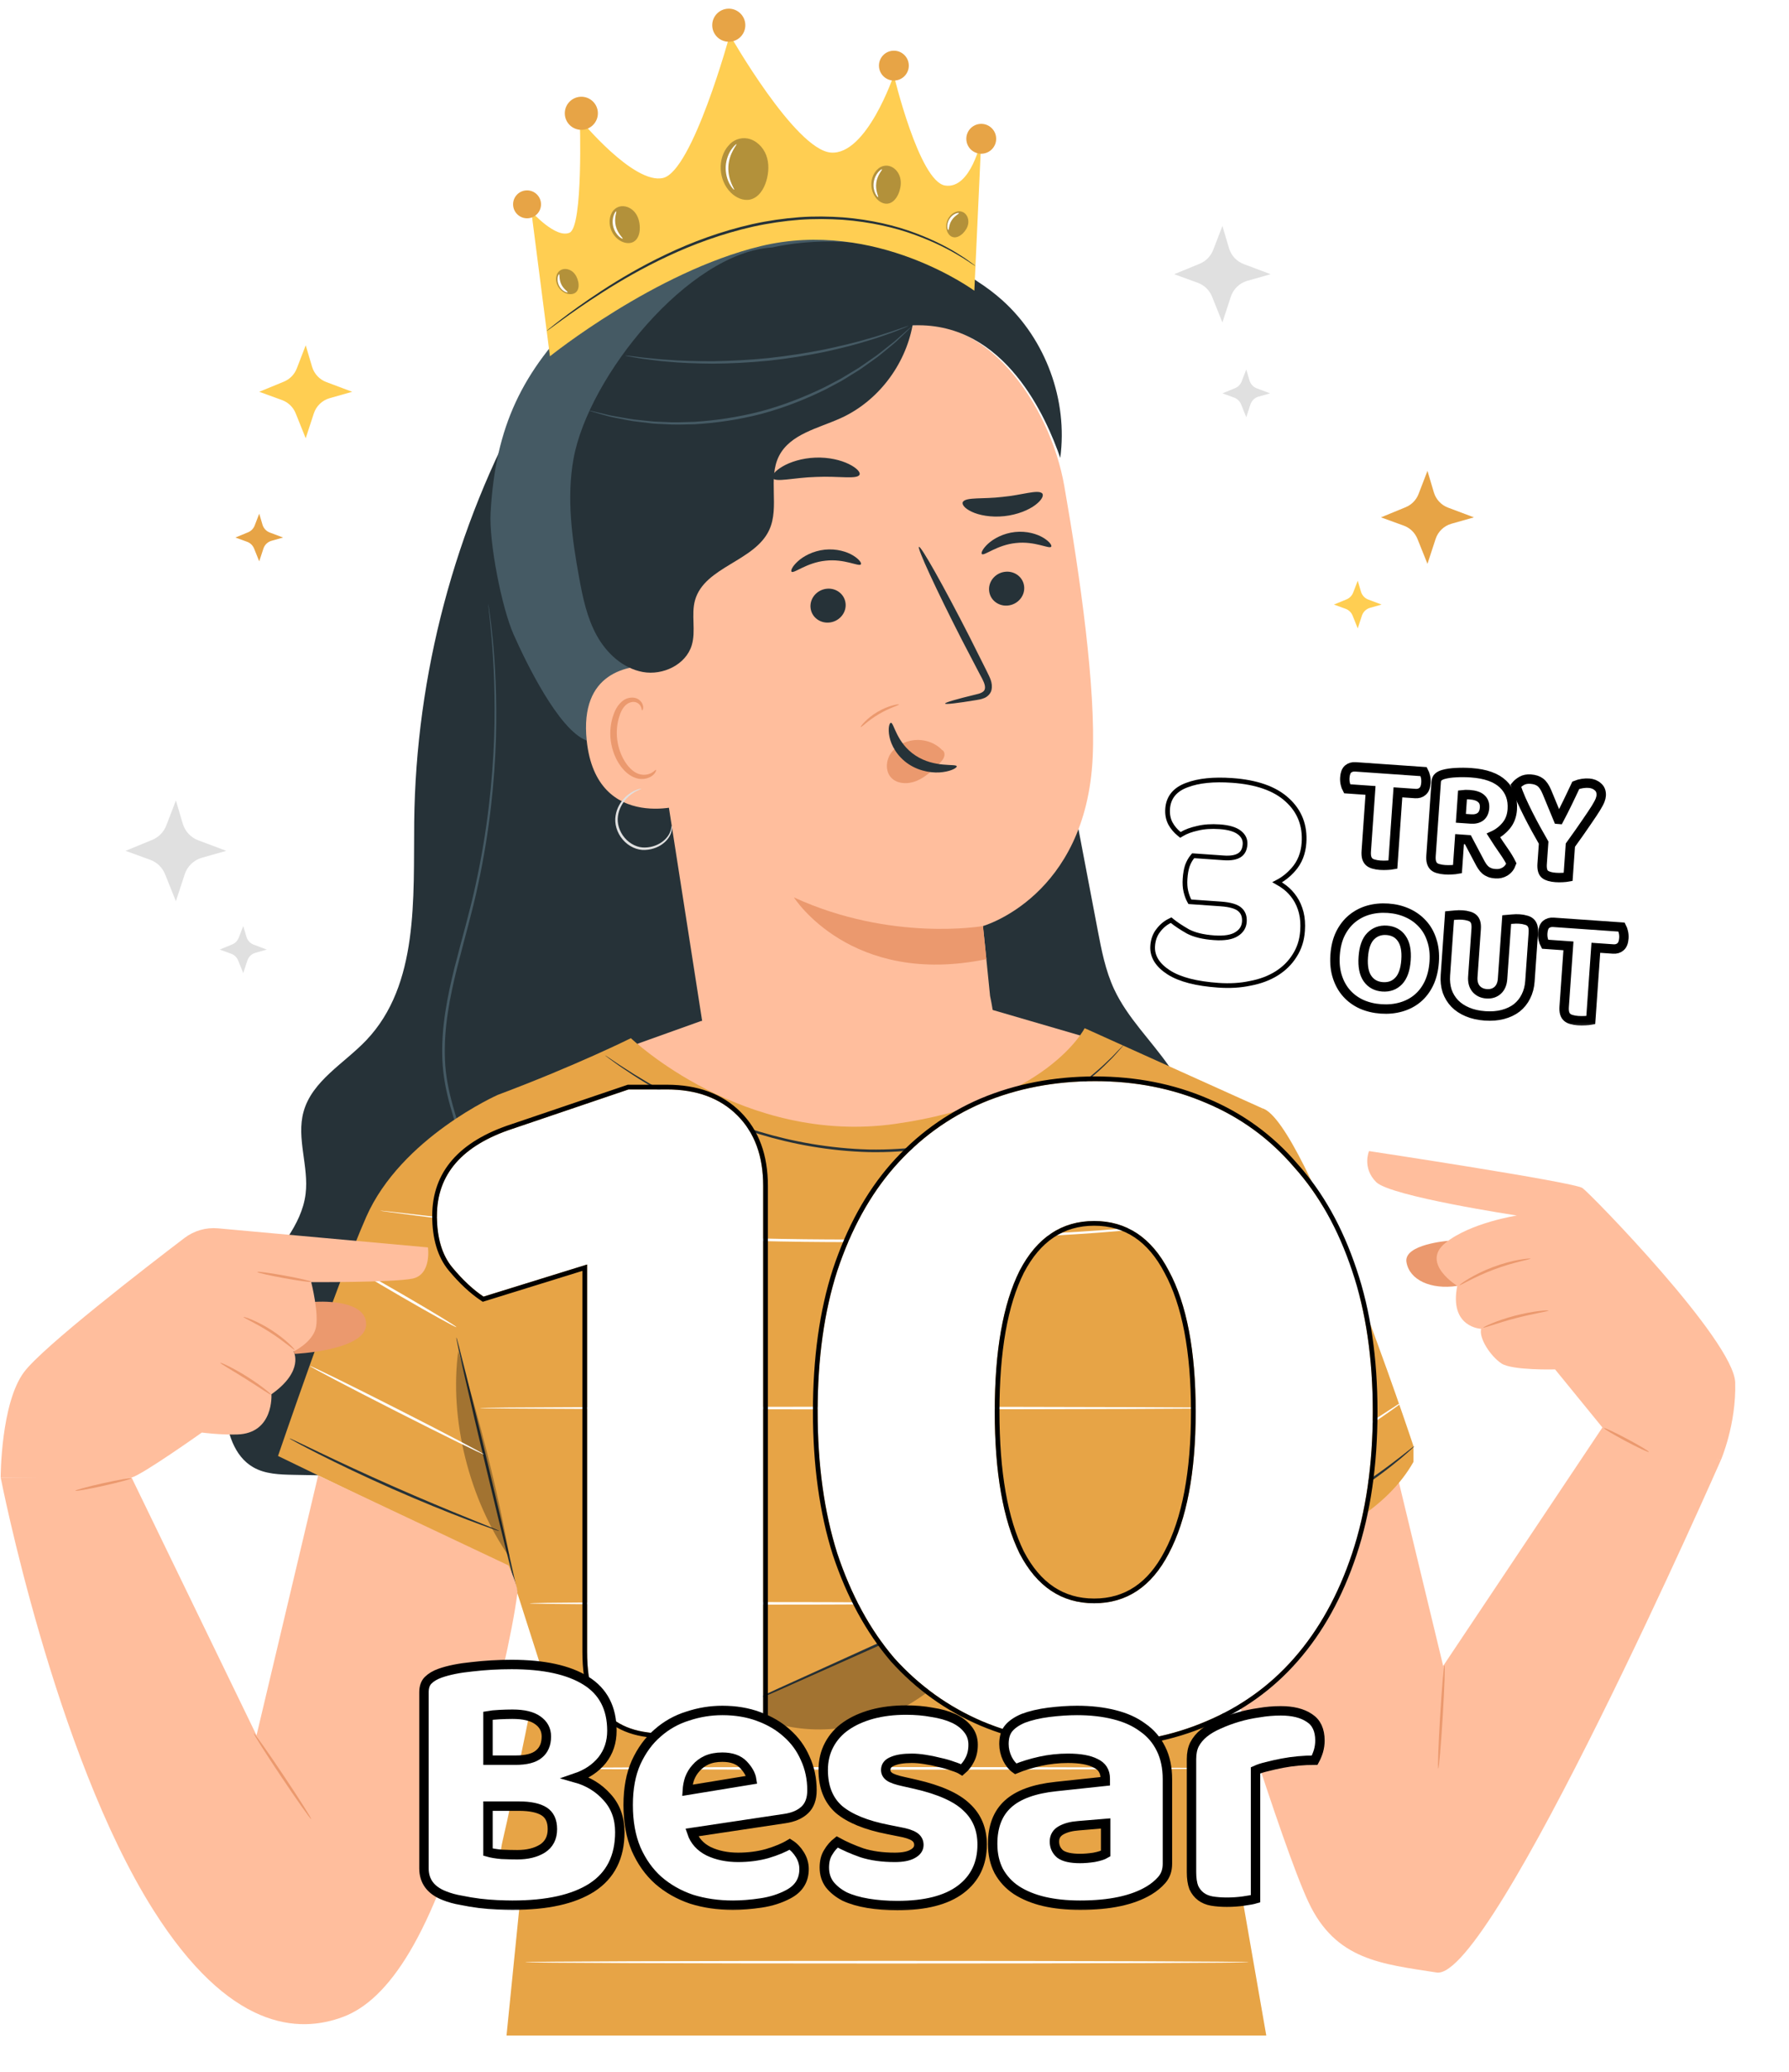 <svg width="114" height="132" viewBox="0 0 114 132" fill="none" xmlns="http://www.w3.org/2000/svg">
<path d="M80.088 24.743L80.933 25.061L80.199 25.269C79.954 25.339 79.76 25.526 79.681 25.768L79.415 26.58L79.088 25.765C79.007 25.563 78.844 25.405 78.639 25.331L77.897 25.061L78.701 24.731C78.895 24.651 79.049 24.494 79.124 24.298L79.415 23.543L79.624 24.245C79.691 24.474 79.863 24.659 80.088 24.743Z" fill="#E0E0E0"/>
<path d="M12.631 53.538L14.418 54.209L12.866 54.649C12.348 54.796 11.938 55.191 11.77 55.702L11.209 57.418L10.518 55.697C10.347 55.27 10.002 54.936 9.569 54.779L8 54.209L9.7 53.511C10.111 53.342 10.435 53.011 10.595 52.596L11.209 51L11.649 52.484C11.793 52.969 12.157 53.359 12.631 53.538Z" fill="#E0E0E0"/>
<path d="M16.165 60.186L17 60.5L16.275 60.706C16.033 60.774 15.841 60.959 15.762 61.198L15.5 62L15.177 61.196C15.097 60.996 14.936 60.84 14.734 60.766L14 60.5L14.794 60.173C14.987 60.095 15.138 59.94 15.213 59.746L15.5 59L15.706 59.694C15.773 59.921 15.943 60.103 16.165 60.186Z" fill="#E0E0E0"/>
<path d="M79.258 16.827L80.97 17.471L79.483 17.892C78.987 18.033 78.594 18.411 78.433 18.901L77.895 20.545L77.234 18.896C77.07 18.487 76.739 18.167 76.325 18.017L74.821 17.471L76.45 16.802C76.844 16.64 77.154 16.323 77.307 15.925L77.895 14.396L78.317 15.818C78.456 16.283 78.804 16.656 79.258 16.827Z" fill="#E0E0E0"/>
<path d="M92.274 32.342L93.923 32.962L92.491 33.368C92.013 33.503 91.634 33.868 91.48 34.34L90.962 35.924L90.325 34.336C90.167 33.941 89.848 33.633 89.449 33.488L88 32.962L89.569 32.317C89.949 32.161 90.248 31.856 90.395 31.473L90.962 30L91.369 31.369C91.501 31.817 91.836 32.177 92.274 32.342Z" fill="#E7A446"/>
<path d="M20.793 24.342L22.442 24.962L21.01 25.368C20.532 25.503 20.153 25.868 19.998 26.34L19.48 27.924L18.843 26.335C18.685 25.941 18.366 25.633 17.967 25.488L16.519 24.962L18.088 24.317C18.467 24.161 18.766 23.856 18.913 23.473L19.481 22L19.887 23.369C20.02 23.817 20.355 24.177 20.793 24.342Z" fill="#FFCE52"/>
<path d="M87.191 38.2L88.037 38.518L87.303 38.726C87.058 38.796 86.864 38.983 86.784 39.225L86.519 40.037L86.192 39.222C86.111 39.02 85.948 38.862 85.743 38.788L85 38.518L85.804 38.188C85.999 38.108 86.152 37.951 86.228 37.755L86.519 37L86.727 37.702C86.795 37.932 86.967 38.116 87.191 38.2Z" fill="#FFCE52"/>
<path d="M17.192 33.929L18.037 34.247L17.303 34.455C17.058 34.524 16.863 34.711 16.785 34.953L16.519 35.765L16.192 34.951C16.111 34.749 15.948 34.591 15.743 34.517L15 34.247L15.804 33.916C15.999 33.836 16.152 33.68 16.228 33.483L16.519 32.728L16.727 33.431C16.795 33.66 16.967 33.844 17.192 33.929Z" fill="#E7A446"/>
<path d="M92.277 79.057C92.277 79.057 89.439 79.272 89.623 80.41C89.807 81.549 91.178 82.183 92.862 81.927L94.36 80.072L92.277 79.057Z" fill="#EB996E"/>
<path d="M88.655 92.426L91.963 106.14L102.268 90.711L109.659 93.023C109.659 93.023 95.073 126.225 91.549 125.674C88.025 125.123 85.111 124.886 83.378 121.184C81.645 117.482 77.47 103.776 77.47 103.776L76.21 97.711L88.261 92.426" fill="#FFBE9D"/>
<path d="M87.238 73.338C87.238 73.338 100.31 75.314 100.842 75.694C101.375 76.075 110.496 85.424 110.572 88.084C110.648 90.744 109.66 93.025 109.66 93.025L102.439 91.352L99.094 87.248C99.094 87.248 96.358 87.324 95.674 86.868C94.99 86.412 94.23 85.271 94.382 84.663C94.382 84.663 92.329 84.587 92.861 81.927C92.861 81.927 90.505 80.483 92.101 79.191C93.698 77.899 96.662 77.443 96.662 77.443C96.662 77.443 88.606 76.227 87.694 75.314C86.782 74.402 87.238 73.338 87.238 73.338Z" fill="#FFBE9D"/>
<path d="M97.525 80.19C97.534 80.242 96.457 80.408 95.209 80.88C93.957 81.344 93.035 81.925 93.008 81.88C92.997 81.863 93.213 81.695 93.592 81.467C93.971 81.24 94.517 80.96 95.15 80.723C95.783 80.487 96.379 80.338 96.814 80.262C97.249 80.184 97.523 80.169 97.525 80.19Z" fill="#EB996E"/>
<path d="M98.674 83.5C98.68 83.55 97.727 83.686 96.582 83.987C95.437 84.284 94.539 84.632 94.52 84.586C94.511 84.565 94.726 84.452 95.088 84.304C95.45 84.155 95.962 83.976 96.54 83.825C97.119 83.674 97.652 83.58 98.04 83.532C98.429 83.484 98.671 83.479 98.674 83.5Z" fill="#EB996E"/>
<path d="M105.068 92.507C105.047 92.548 104.389 92.24 103.599 91.82C102.809 91.4 102.187 91.027 102.209 90.986C102.23 90.945 102.888 91.253 103.678 91.673C104.467 92.093 105.09 92.466 105.068 92.507Z" fill="#EB996E"/>
<path d="M91.651 112.675C91.605 112.672 91.656 111.197 91.766 109.38C91.876 107.563 92.002 106.093 92.048 106.096C92.094 106.099 92.043 107.574 91.933 109.39C91.823 111.207 91.697 112.678 91.651 112.675Z" fill="#EB996E"/>
<path d="M74.496 67.936C73.347 66.281 71.847 64.851 70.996 63.026C70.439 61.831 70.188 60.522 69.942 59.227C68.005 49.057 66.068 38.887 64.132 28.717L33.55 25.406C28.981 33.621 26.497 42.984 26.394 52.383C26.34 57.248 26.697 62.741 23.347 66.269C21.933 67.759 19.887 68.856 19.342 70.835C18.877 72.526 19.689 74.324 19.474 76.064C19.222 78.107 17.641 79.682 16.508 81.4C14.883 83.862 14.109 86.875 14.345 89.816C14.459 91.23 14.91 92.781 16.141 93.485C16.901 93.921 17.82 93.948 18.696 93.965C37.885 94.327 57.282 94.67 76.032 90.579C76.803 86.762 77.578 82.915 77.57 79.02C77.561 75.127 76.715 71.136 74.496 67.936Z" fill="#263238"/>
<path d="M28.309 95.54C28.309 95.54 28.278 95.5 28.224 95.415C28.166 95.324 28.087 95.199 27.986 95.038C27.782 94.703 27.509 94.192 27.214 93.507C26.935 92.817 26.641 91.949 26.448 90.906C26.254 89.865 26.161 88.651 26.27 87.319C26.398 85.993 26.721 84.543 27.386 83.116C28.035 81.687 28.975 80.285 29.572 78.642C29.718 78.231 29.833 77.804 29.913 77.367C29.991 76.929 30.015 76.478 30.008 76.023C29.979 75.113 29.792 74.192 29.532 73.276C29.275 72.358 28.96 71.437 28.693 70.482C28.424 69.529 28.23 68.53 28.188 67.509C28.104 65.461 28.506 63.489 28.966 61.635C29.437 59.778 29.961 58.009 30.324 56.292C31.072 52.861 31.387 49.702 31.486 47.05C31.573 44.395 31.461 42.244 31.336 40.764C31.271 40.024 31.216 39.45 31.169 39.061C31.149 38.872 31.134 38.725 31.123 38.618C31.114 38.519 31.113 38.467 31.113 38.467C31.113 38.467 31.125 38.517 31.14 38.616C31.155 38.723 31.176 38.869 31.202 39.057C31.26 39.444 31.326 40.018 31.401 40.758C31.545 42.238 31.676 44.392 31.604 47.054C31.52 49.712 31.216 52.881 30.474 56.324C30.114 58.048 29.592 59.823 29.125 61.675C28.668 63.523 28.271 65.481 28.355 67.502C28.419 69.53 29.176 71.39 29.69 73.232C29.95 74.154 30.14 75.089 30.168 76.019C30.174 76.484 30.149 76.945 30.068 77.394C29.985 77.841 29.867 78.276 29.717 78.693C29.106 80.361 28.16 81.759 27.512 83.174C26.849 84.583 26.523 86.016 26.388 87.33C26.272 88.649 26.356 89.854 26.54 90.889C26.723 91.926 27.006 92.792 27.274 93.483C27.559 94.168 27.822 94.681 28.016 95.021C28.111 95.185 28.184 95.313 28.238 95.406C28.287 95.493 28.309 95.54 28.309 95.54Z" fill="#455A64"/>
<path d="M52.731 14.683C46.9 14.495 41.246 15.816 37.088 19.909C33.271 23.665 31.574 27.149 31.262 32.656C31.155 34.542 31.965 38.703 32.731 40.43C33.496 42.158 35.611 46.538 37.387 47.182C39.164 47.825 40.023 44.8 41.255 43.369C42.009 42.493 42.349 41.346 42.683 40.24C44.094 35.566 45.8 30.891 48.717 26.975C51.635 23.06 55.935 19.95 60.791 19.436L63.894 19.364C59.933 15.528 56.577 14.807 52.731 14.683Z" fill="#455A64"/>
<path d="M57.561 20.837L41.712 26.765C40.144 27.108 39.099 28.594 39.308 30.186L44.827 65.585C45.204 68.003 46.368 70.229 48.138 71.919L50.002 73.698C54.251 77.754 61.392 76.208 63.34 70.666C63.477 70.279 63.561 69.945 63.578 69.682C63.585 69.355 63.638 69.132 63.612 68.859C63.666 66.045 63.09 63.452 63.09 63.452C62.776 60.273 62.631 58.971 62.636 59.001C62.636 59.001 69.209 57.147 69.629 48.258C69.837 43.837 68.83 36.738 67.818 30.956C66.906 25.752 62.722 19.706 57.561 20.837Z" fill="#FFBE9D"/>
<path d="M65.256 37.32C65.343 37.91 64.915 38.469 64.301 38.57C63.689 38.672 63.121 38.278 63.035 37.688C62.948 37.099 63.376 36.539 63.988 36.438C64.602 36.336 65.17 36.731 65.256 37.32Z" fill="#263238"/>
<path d="M66.985 34.833C66.862 34.995 65.944 34.461 64.738 34.597C63.532 34.717 62.716 35.435 62.569 35.302C62.498 35.243 62.61 34.964 62.964 34.641C63.313 34.32 63.93 33.976 64.681 33.896C65.432 33.817 66.095 34.023 66.489 34.266C66.891 34.51 67.046 34.76 66.985 34.833Z" fill="#263238"/>
<path d="M53.877 38.403C53.964 38.992 53.536 39.551 52.922 39.653C52.31 39.754 51.742 39.36 51.656 38.771C51.569 38.181 51.997 37.622 52.61 37.52C53.224 37.418 53.791 37.813 53.877 38.403Z" fill="#263238"/>
<path d="M54.857 35.958C54.734 36.12 53.815 35.586 52.611 35.723C51.405 35.842 50.589 36.56 50.441 36.427C50.37 36.368 50.481 36.089 50.837 35.766C51.185 35.445 51.802 35.101 52.553 35.021C53.304 34.942 53.967 35.149 54.361 35.391C54.762 35.635 54.918 35.885 54.857 35.958Z" fill="#263238"/>
<path d="M60.224 44.826C60.21 44.759 60.945 44.546 62.143 44.256C62.447 44.191 62.731 44.097 62.76 43.881C62.808 43.651 62.643 43.333 62.453 42.991C62.081 42.279 61.692 41.531 61.283 40.748C59.649 37.551 58.43 34.908 58.559 34.843C58.689 34.778 60.118 37.318 61.752 40.515C62.147 41.304 62.526 42.056 62.885 42.777C63.041 43.114 63.285 43.488 63.179 43.967C63.122 44.206 62.914 44.398 62.723 44.473C62.532 44.555 62.359 44.578 62.208 44.604C60.993 44.805 60.235 44.894 60.224 44.826Z" fill="#263238"/>
<path d="M62.636 59C62.636 59 56.801 60.03 50.591 57.176C50.591 57.176 54.202 62.897 62.855 61.111L62.636 59Z" fill="#EB996E"/>
<path d="M60.035 47.788C59.538 47.263 58.744 47.032 57.999 47.197C57.482 47.311 56.981 47.622 56.71 48.083C56.44 48.544 56.44 49.157 56.774 49.531C57.15 49.952 57.842 49.983 58.399 49.755C58.956 49.528 59.409 49.094 59.838 48.665C59.956 48.546 60.077 48.423 60.142 48.27C60.208 48.119 60.204 47.929 60.091 47.822" fill="#EB996E"/>
<path d="M56.768 46.053C56.963 46.02 57.11 47.328 58.333 48.133C59.554 48.941 60.933 48.64 60.964 48.821C60.991 48.902 60.681 49.11 60.094 49.191C59.519 49.275 58.655 49.183 57.907 48.691C57.16 48.197 56.782 47.469 56.678 46.937C56.568 46.396 56.678 46.056 56.768 46.053Z" fill="#263238"/>
<path d="M54.774 30.241C54.631 30.561 53.434 30.318 52.003 30.387C50.569 30.426 49.395 30.759 49.228 30.451C49.154 30.303 49.376 30.008 49.862 29.723C50.343 29.438 51.097 29.189 51.956 29.156C52.815 29.124 53.585 29.316 54.087 29.564C54.593 29.811 54.837 30.088 54.774 30.241Z" fill="#263238"/>
<path d="M61.363 31.969C61.588 31.661 62.648 31.809 63.88 31.66C65.117 31.545 66.129 31.175 66.406 31.429C66.53 31.554 66.402 31.849 65.981 32.168C65.566 32.485 64.844 32.795 63.995 32.886C63.147 32.976 62.382 32.826 61.917 32.603C61.445 32.38 61.265 32.117 61.363 31.969Z" fill="#263238"/>
<path d="M43.405 44.549C43.331 43.899 42.409 42.448 41.755 42.419C40.01 42.342 36.933 42.822 37.387 47.182C38.008 53.143 43.864 51.291 43.856 51.118C43.851 50.984 43.659 46.795 43.405 44.549Z" fill="#FFBE9D"/>
<path d="M41.8 49.05C41.773 49.033 41.704 49.133 41.538 49.232C41.374 49.328 41.086 49.413 40.763 49.328C40.109 49.163 39.475 48.218 39.334 47.147C39.262 46.606 39.322 46.078 39.47 45.63C39.606 45.175 39.856 44.841 40.168 44.752C40.475 44.646 40.72 44.812 40.81 44.972C40.907 45.131 40.882 45.254 40.915 45.261C40.933 45.274 41.032 45.147 40.959 44.907C40.922 44.791 40.837 44.657 40.685 44.557C40.53 44.456 40.314 44.419 40.095 44.465C39.639 44.545 39.269 45.011 39.107 45.503C38.919 45.999 38.839 46.594 38.92 47.201C39.083 48.398 39.815 49.458 40.703 49.618C41.133 49.683 41.47 49.52 41.636 49.361C41.805 49.195 41.822 49.058 41.8 49.05Z" fill="#EB996E"/>
<path d="M63.894 19.152C61.825 17.284 59.124 16.227 56.382 15.722C54.019 15.286 51.541 15.254 49.204 15.767L49.201 15.766C43.885 16.083 37.495 23.988 36.547 29.228C36.095 31.728 36.446 34.3 36.903 36.799C37.135 38.07 37.402 39.359 38.027 40.489C38.652 41.62 39.695 42.587 40.967 42.815C42.238 43.044 43.699 42.354 44.077 41.119C44.361 40.192 44.025 39.163 44.292 38.231C44.904 36.099 48.099 35.773 49.022 33.755C49.688 32.298 48.913 30.465 49.646 29.042C50.364 27.648 52.139 27.291 53.568 26.644C55.932 25.575 57.679 23.277 58.149 20.733C58.189 20.731 58.229 20.728 58.269 20.727C64.077 20.547 66.693 26.671 67.563 29.171C68.058 25.505 66.64 21.632 63.894 19.152Z" fill="#263238"/>
<path d="M39.841 22.654C39.842 22.649 39.906 22.653 40.028 22.665C40.168 22.682 40.343 22.703 40.559 22.729C40.788 22.761 41.07 22.794 41.399 22.823C41.727 22.855 42.099 22.898 42.513 22.92C43.339 22.988 44.327 23.014 45.422 23.014C46.518 22.998 47.721 22.94 48.98 22.812C50.237 22.677 51.427 22.484 52.502 22.272C53.574 22.046 54.535 21.816 55.329 21.578C55.73 21.471 56.085 21.352 56.399 21.252C56.715 21.156 56.983 21.065 57.201 20.986C57.407 20.916 57.574 20.859 57.707 20.814C57.824 20.776 57.886 20.759 57.888 20.765C57.89 20.77 57.832 20.798 57.719 20.846C57.589 20.899 57.425 20.965 57.224 21.047C57.009 21.136 56.742 21.236 56.429 21.341C56.117 21.449 55.762 21.576 55.362 21.691C54.57 21.944 53.608 22.188 52.533 22.423C51.455 22.644 50.26 22.842 48.997 22.979C47.733 23.107 46.523 23.16 45.423 23.168C44.323 23.16 43.331 23.121 42.504 23.038C42.089 23.008 41.715 22.957 41.388 22.916C41.059 22.878 40.778 22.835 40.549 22.793C40.335 22.754 40.161 22.723 40.022 22.698C39.903 22.675 39.84 22.66 39.841 22.654Z" fill="#455A64"/>
<path d="M37.535 26.16C37.537 26.154 37.614 26.168 37.758 26.2C37.919 26.238 38.128 26.287 38.388 26.348C38.526 26.382 38.678 26.418 38.842 26.458C39.008 26.497 39.193 26.521 39.389 26.558C39.782 26.619 40.225 26.723 40.727 26.761C40.976 26.787 41.237 26.815 41.509 26.843C41.781 26.875 42.066 26.87 42.361 26.886C42.949 26.926 43.579 26.896 44.241 26.876C45.563 26.793 47.01 26.59 48.49 26.205C49.968 25.806 51.324 25.262 52.516 24.684C52.81 24.531 53.096 24.382 53.375 24.236C53.656 24.097 53.907 23.922 54.163 23.774C54.412 23.618 54.665 23.483 54.887 23.324C55.111 23.168 55.327 23.018 55.533 22.875C55.954 22.6 56.295 22.299 56.612 22.057C56.767 21.932 56.917 21.823 57.046 21.71C57.172 21.598 57.289 21.494 57.395 21.399C57.596 21.223 57.758 21.081 57.882 20.973C57.994 20.877 58.055 20.828 58.06 20.832C58.064 20.837 58.011 20.893 57.905 20.997C57.786 21.112 57.632 21.262 57.439 21.448C57.335 21.546 57.221 21.654 57.099 21.771C56.973 21.887 56.825 22 56.672 22.13C56.359 22.379 56.022 22.688 55.603 22.971C55.398 23.118 55.183 23.271 54.959 23.431C54.737 23.595 54.485 23.732 54.235 23.893C53.98 24.044 53.729 24.222 53.446 24.365C53.167 24.513 52.88 24.666 52.586 24.823C51.389 25.412 50.023 25.965 48.533 26.367C47.041 26.755 45.581 26.955 44.249 27.031C43.582 27.046 42.947 27.071 42.355 27.024C42.059 27.006 41.771 27.007 41.498 26.972C41.225 26.939 40.963 26.908 40.712 26.878C40.209 26.832 39.765 26.72 39.371 26.649C39.175 26.608 38.99 26.579 38.825 26.536C38.661 26.491 38.51 26.449 38.372 26.411C38.114 26.337 37.907 26.278 37.749 26.232C37.607 26.19 37.534 26.165 37.535 26.16Z" fill="#455A64"/>
<path d="M42.805 52.615C42.81 52.615 42.814 52.643 42.817 52.698C42.823 52.753 42.815 52.833 42.797 52.937C42.759 53.142 42.619 53.432 42.333 53.681C42.051 53.929 41.622 54.129 41.119 54.151C40.612 54.185 40.053 53.932 39.68 53.489C39.303 53.048 39.141 52.467 39.227 51.968C39.303 51.468 39.561 51.075 39.822 50.81C40.088 50.547 40.359 50.4 40.553 50.328C40.748 50.256 40.864 50.247 40.865 50.254C40.883 50.288 40.401 50.365 39.907 50.892C39.671 51.153 39.441 51.529 39.379 51.99C39.309 52.447 39.46 52.973 39.807 53.381C40.153 53.788 40.653 54.019 41.115 53.997C41.578 53.985 41.985 53.81 42.257 53.589C42.533 53.369 42.679 53.109 42.734 52.92C42.791 52.73 42.787 52.614 42.805 52.615Z" fill="#E0E0E0"/>
<path d="M57.281 44.886C57.293 44.935 56.672 45.1 56.002 45.5C55.328 45.894 54.884 46.359 54.847 46.324C54.813 46.3 55.216 45.767 55.917 45.356C56.614 44.941 57.276 44.844 57.281 44.886Z" fill="#EB996E"/>
<path d="M40.616 66.503L44.682 65.048L63.258 64.348L69.656 66.214C69.656 66.214 61.523 76.608 54.469 75.89C47.415 75.173 40.616 66.503 40.616 66.503Z" fill="#FFBE9D"/>
<path d="M80.439 70.611L79.198 76.459L76.211 100.355C76.211 100.355 86.711 99.11 90.072 93.136V92.141C90.072 92.141 83.216 71.414 80.439 70.611Z" fill="#E7A446"/>
<path d="M80.438 70.612L69.116 65.508C69.116 65.508 66.752 70.237 57.044 71.606C47.337 72.975 40.203 66.145 40.203 66.145C40.203 66.145 36.715 67.884 31.736 69.751L32.402 99.733L34.393 105.956C34.393 105.956 32.651 114.668 32.028 117.281C31.406 119.895 33.148 121.015 33.148 121.015L32.277 129.688H80.691L77.704 112.552L80.438 70.612Z" fill="#E7A446"/>
<path d="M31.736 69.75C31.736 69.75 25.557 72.478 23.332 77.543C21.438 81.857 17.716 92.763 17.716 92.763L33.397 100.355V78.95L31.736 69.75Z" fill="#E7A446"/>
<path d="M29.079 85.215C29.124 85.204 30.031 88.843 31.106 93.342C32.181 97.843 33.015 101.498 32.97 101.509C32.925 101.519 32.018 97.881 30.943 93.381C29.869 88.882 29.034 85.226 29.079 85.215Z" fill="#263238"/>
<path d="M79.942 80.469C79.945 80.469 79.946 80.497 79.945 80.551C79.943 80.615 79.94 80.695 79.937 80.792C79.925 81.017 79.909 81.326 79.888 81.718C79.837 82.535 79.765 83.694 79.677 85.121C79.482 88.004 79.214 91.966 78.918 96.342C78.603 100.718 78.318 104.679 78.11 107.562C78 108.987 77.91 110.144 77.846 110.96C77.812 111.351 77.786 111.659 77.766 111.884C77.756 111.981 77.748 112.06 77.741 112.124C77.735 112.177 77.73 112.205 77.727 112.205C77.724 112.204 77.723 112.177 77.724 112.122C77.726 112.058 77.729 111.979 77.733 111.881C77.745 111.656 77.761 111.347 77.781 110.955C77.832 110.138 77.904 108.979 77.993 107.553C78.187 104.669 78.456 100.707 78.751 96.33C79.066 91.956 79.351 87.996 79.559 85.112C79.669 83.688 79.759 82.53 79.823 81.714C79.857 81.323 79.883 81.015 79.903 80.79C79.913 80.693 79.921 80.614 79.928 80.55C79.935 80.496 79.939 80.468 79.942 80.469Z" fill="#263238"/>
<path d="M71.608 66.572C71.61 66.574 71.591 66.599 71.551 66.647C71.504 66.701 71.445 66.769 71.37 66.854C71.204 67.03 70.984 67.314 70.648 67.629C70.007 68.288 68.994 69.167 67.611 70.063C67.273 70.3 66.888 70.496 66.502 70.727C66.109 70.944 65.688 71.151 65.253 71.363C64.371 71.761 63.408 72.15 62.363 72.457C60.277 73.087 57.882 73.45 55.365 73.404C52.849 73.337 50.474 72.895 48.392 72.261C46.307 71.63 44.505 70.835 43.05 70.07C41.593 69.306 40.465 68.595 39.708 68.074C39.324 67.822 39.041 67.602 38.844 67.462C38.754 67.395 38.681 67.341 38.624 67.298C38.575 67.26 38.55 67.24 38.552 67.237C38.553 67.235 38.581 67.251 38.634 67.284C38.693 67.323 38.769 67.373 38.864 67.435C39.068 67.566 39.355 67.776 39.744 68.02C40.511 68.523 41.645 69.218 43.104 69.966C44.562 70.715 46.36 71.494 48.437 72.114C50.51 72.737 52.871 73.17 55.37 73.238C57.868 73.283 60.246 72.927 62.32 72.31C63.359 72.009 64.317 71.627 65.196 71.237C65.629 71.029 66.049 70.827 66.441 70.614C66.826 70.387 67.211 70.196 67.549 69.964C68.932 69.086 69.951 68.225 70.604 67.583C70.945 67.277 71.172 67 71.346 66.832C71.425 66.752 71.489 66.687 71.539 66.636C71.582 66.592 71.606 66.57 71.608 66.572Z" fill="#263238"/>
<path d="M31.805 97.54C31.801 97.55 31.606 97.489 31.256 97.367C30.907 97.246 30.404 97.063 29.786 96.828C28.55 96.359 26.855 95.677 25.009 94.863C23.163 94.048 21.516 93.255 20.337 92.657C19.747 92.359 19.273 92.111 18.948 91.934C18.623 91.758 18.446 91.656 18.451 91.645C18.456 91.635 18.644 91.718 18.978 91.876C19.335 92.047 19.812 92.275 20.389 92.551C21.581 93.121 23.233 93.896 25.076 94.71C26.92 95.523 28.605 96.222 29.829 96.718C30.422 96.959 30.911 97.157 31.279 97.307C31.621 97.446 31.809 97.529 31.805 97.54Z" fill="#263238"/>
<path d="M90.118 92.143C90.126 92.152 89.995 92.277 89.752 92.496C89.51 92.716 89.147 93.021 88.689 93.385C87.773 94.113 86.45 95.052 84.897 95.938C83.343 96.822 81.86 97.482 80.766 97.898C80.22 98.107 79.773 98.264 79.46 98.359C79.147 98.457 78.973 98.506 78.97 98.495C78.966 98.484 79.133 98.414 79.438 98.298C79.744 98.183 80.184 98.011 80.723 97.788C81.801 97.345 83.268 96.673 84.815 95.793C86.36 94.911 87.686 93.993 88.617 93.291C89.083 92.94 89.456 92.65 89.71 92.446C89.966 92.243 90.111 92.134 90.118 92.143Z" fill="#263238"/>
<path d="M67.606 102.76C67.597 102.776 67.335 102.596 66.809 102.383C66.283 102.177 65.477 101.964 64.464 101.969C63.451 101.964 62.254 102.204 60.995 102.669C59.736 103.13 58.401 103.778 56.979 104.408C54.146 105.672 51.582 106.816 49.706 107.653C48.785 108.055 48.033 108.384 47.493 108.62C47.243 108.725 47.042 108.81 46.888 108.875C46.749 108.931 46.675 108.958 46.673 108.953C46.671 108.948 46.74 108.911 46.875 108.844C47.025 108.772 47.222 108.678 47.467 108.561C48.001 108.313 48.745 107.968 49.657 107.546C51.529 106.697 54.085 105.537 56.911 104.256C58.331 103.627 59.668 102.982 60.943 102.524C62.215 102.063 63.435 101.831 64.464 101.851C65.494 101.862 66.309 102.096 66.834 102.323C67.096 102.441 67.291 102.548 67.418 102.629C67.545 102.71 67.609 102.755 67.606 102.76Z" fill="#263238"/>
<path d="M47.081 108.77C50.011 110.616 53.913 110.596 57.025 109.075C60.136 107.555 62.513 104.802 64.159 101.756C58.227 103.595 52.686 106.34 47.081 108.77Z" fill="black" fill-opacity="0.3"/>
<path d="M29.211 86.004C28.596 90.407 29.915 95.588 32.477 99.221C31.723 94.937 30.488 90.143 29.179 85.994" fill="black" fill-opacity="0.3"/>
<path d="M30.833 92.662C30.812 92.703 28.315 91.477 25.256 89.923C22.197 88.368 19.734 87.075 19.755 87.034C19.776 86.993 22.273 88.219 25.332 89.774C28.391 91.328 30.854 92.621 30.833 92.662Z" fill="white"/>
<path d="M29.079 84.553C29.056 84.593 27.48 83.722 25.559 82.608C23.637 81.494 22.099 80.559 22.122 80.519C22.145 80.479 23.721 81.35 25.643 82.464C27.563 83.578 29.102 84.513 29.079 84.553Z" fill="white"/>
<path d="M84.478 76.955C84.478 76.955 84.427 76.968 84.325 76.984C84.216 77 84.065 77.022 83.872 77.05C83.465 77.106 82.878 77.187 82.127 77.291C81.369 77.397 80.441 77.519 79.361 77.638C78.281 77.76 77.054 77.915 75.692 78.038C75.011 78.104 74.298 78.174 73.555 78.246C72.812 78.317 72.037 78.371 71.236 78.438C69.633 78.578 67.917 78.676 66.113 78.789C62.501 78.983 58.526 79.119 54.352 79.138C50.177 79.144 46.2 79.031 42.587 78.858C40.781 78.756 39.065 78.668 37.462 78.537C36.66 78.476 35.885 78.426 35.141 78.36C34.398 78.292 33.684 78.226 33.003 78.164C31.64 78.049 30.412 77.901 29.331 77.785C28.251 77.672 27.322 77.556 26.564 77.455C25.812 77.356 25.225 77.278 24.818 77.225C24.625 77.198 24.474 77.176 24.365 77.161C24.263 77.145 24.211 77.133 24.211 77.133C24.211 77.133 24.264 77.134 24.367 77.144C24.477 77.156 24.628 77.171 24.823 77.191C25.23 77.238 25.819 77.305 26.572 77.39C27.331 77.481 28.26 77.588 29.341 77.692C30.422 77.799 31.651 77.939 33.014 78.047C33.695 78.105 34.408 78.167 35.151 78.231C35.895 78.294 36.67 78.34 37.472 78.399C39.074 78.524 40.79 78.606 42.595 78.705C46.206 78.869 50.18 78.977 54.352 78.971C58.523 78.953 62.495 78.821 66.105 78.636C67.908 78.527 69.624 78.434 71.225 78.3C72.026 78.236 72.801 78.186 73.544 78.118C74.287 78.049 75 77.984 75.68 77.921C77.043 77.805 78.271 77.658 79.351 77.545C80.431 77.435 81.36 77.322 82.119 77.227C82.872 77.136 83.46 77.066 83.867 77.018C84.062 76.996 84.213 76.98 84.323 76.967C84.425 76.956 84.478 76.955 84.478 76.955Z" fill="white"/>
<path d="M78.899 89.71C78.899 89.757 68.079 89.794 54.736 89.794C41.388 89.794 30.571 89.756 30.571 89.71C30.571 89.664 41.388 89.627 54.736 89.627C68.08 89.627 78.899 89.665 78.899 89.71Z" fill="white"/>
<path d="M60.764 102.154C60.764 102.2 54.718 102.237 47.26 102.237C39.8 102.237 33.755 102.2 33.755 102.154C33.755 102.108 39.8 102.07 47.26 102.07C54.717 102.07 60.764 102.108 60.764 102.154Z" fill="white"/>
<path d="M78.376 102.25C78.376 102.296 75.88 102.333 72.802 102.333C69.723 102.333 67.228 102.295 67.228 102.25C67.228 102.203 69.723 102.166 72.802 102.166C75.88 102.166 78.376 102.204 78.376 102.25Z" fill="white"/>
<path d="M77.645 112.667C77.645 112.714 67.711 112.751 55.46 112.751C43.204 112.751 33.273 112.713 33.273 112.667C33.273 112.622 43.204 112.584 55.46 112.584C67.711 112.584 77.645 112.621 77.645 112.667Z" fill="white"/>
<path d="M79.575 125.015C79.575 125.061 69.252 125.099 56.521 125.099C43.786 125.099 33.466 125.061 33.466 125.015C33.466 124.969 43.786 124.932 56.521 124.932C69.252 124.932 79.575 124.969 79.575 125.015Z" fill="white"/>
<path d="M86.329 82.889C86.336 82.898 86.25 82.98 86.087 83.12C85.925 83.26 85.686 83.456 85.386 83.694C84.787 84.17 83.943 84.808 82.987 85.478C82.031 86.148 81.143 86.723 80.491 87.124C80.165 87.325 79.899 87.483 79.712 87.587C79.525 87.692 79.419 87.746 79.413 87.736C79.407 87.726 79.502 87.654 79.678 87.532C79.885 87.391 80.135 87.222 80.427 87.025C81.062 86.599 81.936 86.009 82.891 85.341C83.845 84.672 84.698 84.051 85.315 83.6C85.6 83.392 85.844 83.215 86.047 83.068C86.222 82.945 86.322 82.88 86.329 82.889Z" fill="white"/>
<path d="M89.462 89.255C89.468 89.264 89.332 89.371 89.081 89.556C88.829 89.741 88.461 90.002 88.001 90.319C87.081 90.952 85.792 91.8 84.339 92.689C82.885 93.577 81.542 94.337 80.559 94.867C80.067 95.131 79.667 95.341 79.387 95.479C79.108 95.619 78.951 95.691 78.945 95.681C78.94 95.671 79.086 95.579 79.356 95.422C79.653 95.251 80.038 95.03 80.501 94.763C81.468 94.208 82.799 93.433 84.252 92.546C85.703 91.659 87 90.828 87.935 90.221C88.383 89.93 88.756 89.688 89.044 89.502C89.307 89.334 89.455 89.245 89.462 89.255Z" fill="white"/>
<path d="M20.274 94.004L16.347 110.562L8.382 94.134H0.043C0.043 94.134 3.476 111.719 9.761 121.676C14.601 129.343 19.012 129.577 21.875 128.496C24.737 127.415 27.548 123.399 30.162 113.807C31.681 108.23 32.637 104.019 32.97 101.51C33.029 101.061 32.402 99.735 32.402 99.735L20.274 94.004Z" fill="#FFBE9D"/>
<path d="M20.081 82.944C20.081 82.944 23.332 82.7 23.332 84.377C23.332 86.053 18.771 86.259 18.771 86.259L18.113 83.91L20.081 82.944Z" fill="#EB996E"/>
<path d="M0.043 94.134C0.043 94.134 0.043 89.404 1.536 87.413C2.742 85.806 9.278 80.761 11.754 78.875C12.364 78.411 13.124 78.192 13.888 78.26L27.27 79.475C27.27 79.475 27.518 81.217 26.274 81.466C25.029 81.715 19.831 81.688 19.831 81.688C19.831 81.688 20.364 83.779 20.11 84.666C19.856 85.553 18.711 86.106 18.711 86.106C18.711 86.106 19.411 87.339 17.296 88.832C17.296 88.832 17.468 91.334 15.102 91.395C13.975 91.424 12.862 91.271 12.862 91.271C12.862 91.271 9.004 94.009 8.382 94.133C7.759 94.258 0.043 94.134 0.043 94.134Z" fill="#FFBE9D"/>
<path d="M4.804 94.977C4.794 94.932 5.58 94.719 6.56 94.501C7.54 94.283 8.343 94.143 8.353 94.188C8.363 94.233 7.577 94.446 6.596 94.664C5.617 94.882 4.814 95.022 4.804 94.977Z" fill="#EB996E"/>
<path d="M14.04 86.829C14.06 86.789 14.846 87.144 15.744 87.71C16.643 88.273 17.304 88.828 17.277 88.862C17.247 88.901 16.547 88.41 15.655 87.851C14.764 87.29 14.018 86.872 14.04 86.829Z" fill="#EB996E"/>
<path d="M18.77 85.999C18.736 86.035 18.093 85.45 17.194 84.877C16.299 84.298 15.499 83.957 15.518 83.91C15.531 83.87 16.372 84.147 17.285 84.736C18.199 85.32 18.801 85.97 18.77 85.999Z" fill="#EB996E"/>
<path d="M16.401 81.04C16.409 80.995 17.182 81.098 18.128 81.27C19.075 81.442 19.834 81.618 19.826 81.664C19.818 81.709 19.045 81.606 18.099 81.434C17.152 81.262 16.392 81.085 16.401 81.04Z" fill="#EB996E"/>
<path d="M19.826 115.894C19.788 115.92 18.939 114.72 17.932 113.214C16.924 111.707 16.138 110.466 16.176 110.44C16.215 110.414 17.062 111.614 18.071 113.121C19.078 114.627 19.865 115.869 19.826 115.894Z" fill="#EB996E"/>
<path d="M62.088 18.522C62.088 18.522 55.812 13.905 48.467 15.684C41.722 17.318 35.044 22.701 35.044 22.701L33.859 13.477C33.859 13.477 35.429 15.229 36.301 14.822C37.172 14.413 36.947 7.594 36.947 7.594C36.947 7.594 40.373 11.78 42.254 11.338C44.136 10.897 46.505 2.222 46.505 2.222C46.505 2.222 50.666 9.544 52.947 9.721C55.229 9.899 56.956 4.785 56.956 4.785C56.956 4.785 58.57 11.559 60.223 11.82C61.875 12.081 62.529 8.899 62.529 8.899L62.088 18.522Z" fill="#FFCE52"/>
<path d="M61.577 8.874C61.595 9.4 62.034 9.811 62.559 9.794C63.084 9.776 63.496 9.337 63.478 8.812C63.461 8.287 63.022 7.875 62.496 7.892C61.971 7.91 61.56 8.349 61.577 8.874Z" fill="#E7A446"/>
<path d="M56.992 5.132C57.517 5.114 57.928 4.675 57.911 4.15C57.894 3.625 57.454 3.213 56.929 3.23C56.404 3.248 55.993 3.687 56.01 4.212C56.027 4.737 56.467 5.149 56.992 5.132Z" fill="#E7A446"/>
<path d="M46.475 2.66C47.057 2.641 47.513 2.154 47.494 1.572C47.474 0.99 46.987 0.534 46.405 0.553C45.823 0.572 45.367 1.06 45.386 1.642C45.406 2.223 45.893 2.68 46.475 2.66Z" fill="#E7A446"/>
<path d="M37.079 8.272C37.661 8.253 38.117 7.765 38.098 7.183C38.079 6.601 37.592 6.145 37.01 6.164C36.428 6.184 35.972 6.671 35.991 7.253C36.01 7.835 36.497 8.291 37.079 8.272Z" fill="#E7A446"/>
<path d="M32.696 13.047C32.712 13.539 33.124 13.924 33.615 13.908C34.106 13.891 34.491 13.48 34.475 12.989C34.459 12.498 34.047 12.113 33.556 12.129C33.065 12.145 32.68 12.556 32.696 13.047Z" fill="#E7A446"/>
<path d="M62.16 16.948C62.158 16.95 62.136 16.938 62.092 16.911C62.041 16.879 61.978 16.839 61.901 16.791C61.731 16.689 61.499 16.51 61.171 16.326C60.532 15.932 59.565 15.425 58.305 14.966C57.047 14.502 55.479 14.139 53.711 14.003C52.828 13.946 51.896 13.932 50.934 14.004C49.973 14.079 48.983 14.221 47.984 14.441C45.987 14.893 44.148 15.577 42.542 16.331C40.933 17.083 39.548 17.892 38.416 18.614C37.282 19.336 36.393 19.965 35.785 20.407C35.49 20.622 35.256 20.792 35.084 20.917C35.01 20.969 34.95 21.012 34.9 21.047C34.858 21.076 34.836 21.089 34.834 21.087C34.832 21.084 34.851 21.066 34.89 21.033C34.937 20.995 34.994 20.948 35.064 20.89C35.219 20.767 35.445 20.581 35.746 20.355C36.343 19.896 37.224 19.252 38.352 18.515C39.48 17.778 40.863 16.955 42.477 16.192C44.086 15.426 45.936 14.733 47.948 14.278C48.955 14.057 49.953 13.914 50.922 13.841C51.893 13.77 52.832 13.788 53.723 13.849C55.505 13.995 57.084 14.374 58.346 14.855C59.611 15.331 60.575 15.858 61.206 16.271C61.53 16.464 61.757 16.652 61.921 16.763C61.994 16.817 62.053 16.861 62.102 16.898C62.142 16.928 62.162 16.946 62.16 16.948Z" fill="#263238"/>
<path d="M48.825 9.888C48.629 9.368 48.184 8.927 47.639 8.824C47.185 8.737 46.684 8.927 46.415 9.292L46.431 9.264C45.691 10.094 45.779 11.495 46.572 12.274C46.898 12.595 47.367 12.815 47.812 12.711C48.345 12.586 48.679 12.05 48.833 11.525C48.99 10.992 49.02 10.408 48.825 9.888Z" fill="black" fill-opacity="0.3"/>
<path d="M46.782 12.086C46.767 12.099 46.631 11.975 46.491 11.716C46.351 11.46 46.222 11.058 46.246 10.603C46.27 10.149 46.44 9.761 46.606 9.522C46.772 9.279 46.92 9.17 46.934 9.184C46.953 9.202 46.839 9.337 46.707 9.583C46.575 9.826 46.435 10.192 46.413 10.612C46.391 11.032 46.492 11.41 46.599 11.666C46.704 11.924 46.803 12.07 46.782 12.086Z" fill="white"/>
<path d="M40.481 13.562C40.275 13.29 39.936 13.106 39.596 13.14C39.313 13.168 39.05 13.367 38.954 13.629L38.959 13.61C38.667 14.229 38.962 15.04 39.565 15.363C39.814 15.496 40.129 15.544 40.374 15.405C40.667 15.239 40.771 14.864 40.771 14.527C40.771 14.186 40.687 13.835 40.481 13.562Z" fill="black" fill-opacity="0.3"/>
<path d="M39.681 15.205C39.669 15.223 39.562 15.179 39.428 15.052C39.295 14.928 39.142 14.709 39.075 14.43C39.008 14.152 39.046 13.887 39.109 13.716C39.171 13.542 39.247 13.455 39.266 13.465C39.311 13.482 39.116 13.891 39.238 14.392C39.355 14.893 39.714 15.17 39.681 15.205Z" fill="white"/>
<path d="M57.353 11.298C57.261 10.968 57.012 10.674 56.683 10.581C56.41 10.504 56.092 10.593 55.907 10.802L55.918 10.786C55.42 11.255 55.399 12.119 55.843 12.639C56.026 12.854 56.301 13.014 56.58 12.974C56.913 12.926 57.147 12.615 57.27 12.302C57.395 11.983 57.445 11.626 57.353 11.298Z" fill="black" fill-opacity="0.3"/>
<path d="M55.956 12.559C55.938 12.57 55.854 12.491 55.776 12.324C55.697 12.159 55.635 11.9 55.675 11.616C55.714 11.332 55.846 11.1 55.967 10.963C56.089 10.824 56.191 10.771 56.205 10.787C56.241 10.819 55.91 11.129 55.84 11.639C55.767 12.149 55.999 12.537 55.956 12.559Z" fill="white"/>
<path d="M36.505 17.328C36.323 17.169 36.06 17.091 35.829 17.165C35.637 17.226 35.484 17.402 35.456 17.598L35.456 17.584C35.344 18.056 35.668 18.576 36.134 18.711C36.326 18.767 36.552 18.754 36.701 18.622C36.88 18.463 36.897 18.188 36.847 17.954C36.798 17.718 36.688 17.487 36.505 17.328Z" fill="black" fill-opacity="0.3"/>
<path d="M36.171 18.619C36.162 18.639 36.078 18.631 35.962 18.564C35.847 18.5 35.704 18.369 35.614 18.181C35.525 17.993 35.515 17.8 35.538 17.669C35.56 17.538 35.607 17.467 35.627 17.473C35.673 17.483 35.612 17.791 35.765 18.11C35.916 18.43 36.192 18.577 36.171 18.619Z" fill="white"/>
<path d="M61.699 14.244C61.735 14.004 61.659 13.741 61.473 13.586C61.318 13.457 61.087 13.423 60.906 13.505L60.918 13.498C60.46 13.657 60.196 14.21 60.333 14.675C60.389 14.867 60.521 15.05 60.713 15.105C60.943 15.171 61.184 15.037 61.355 14.87C61.528 14.7 61.663 14.484 61.699 14.244Z" fill="black" fill-opacity="0.3"/>
<path d="M60.429 14.656C60.408 14.659 60.37 14.584 60.363 14.45C60.356 14.319 60.389 14.127 60.5 13.951C60.61 13.774 60.768 13.662 60.89 13.611C61.013 13.559 61.097 13.56 61.103 13.581C61.12 13.626 60.828 13.739 60.641 14.04C60.452 14.339 60.476 14.651 60.429 14.656Z" fill="white"/>
<g filter="url(#filter0_d_2409_16299)">
<path d="M37.412 78.565L30.812 80.611C30.152 80.171 29.492 79.555 28.832 78.763C28.172 77.971 27.842 76.871 27.842 75.463C27.842 72.823 29.448 70.975 32.66 69.919L40.052 67.411H42.494C44.386 67.411 45.882 67.961 46.982 69.061C48.082 70.161 48.632 71.657 48.632 73.549V107.935C48.148 108.023 47.422 108.133 46.454 108.265C45.53 108.441 44.584 108.529 43.616 108.529C42.648 108.529 41.768 108.463 40.976 108.331C40.228 108.199 39.59 107.935 39.062 107.539C38.534 107.143 38.116 106.615 37.808 105.955C37.544 105.251 37.412 104.349 37.412 103.249V78.565Z" fill="white"/>
<path d="M76.192 87.937C76.192 84.065 75.62 81.073 74.476 78.961C73.376 76.849 71.792 75.793 69.724 75.793C67.656 75.793 66.072 76.849 64.972 78.961C63.916 81.073 63.388 84.065 63.388 87.937C63.388 91.809 63.916 94.823 64.972 96.979C66.072 99.091 67.656 100.147 69.724 100.147C71.792 100.147 73.376 99.091 74.476 96.979C75.62 94.823 76.192 91.809 76.192 87.937ZM87.478 87.937C87.478 91.325 87.038 94.339 86.158 96.979C85.278 99.619 84.046 101.841 82.462 103.645C80.922 105.405 79.052 106.747 76.852 107.671C74.696 108.595 72.342 109.057 69.79 109.057C67.194 109.057 64.796 108.595 62.596 107.671C60.44 106.747 58.57 105.405 56.986 103.645C55.446 101.841 54.236 99.619 53.356 96.979C52.52 94.339 52.102 91.325 52.102 87.937C52.102 84.549 52.52 81.557 53.356 78.961C54.236 76.321 55.446 74.121 56.986 72.361C58.57 70.557 60.44 69.193 62.596 68.269C64.796 67.345 67.194 66.883 69.79 66.883C72.342 66.883 74.696 67.345 76.852 68.269C79.052 69.193 80.922 70.557 82.462 72.361C84.046 74.121 85.278 76.321 86.158 78.961C87.038 81.557 87.478 84.549 87.478 87.937Z" fill="white"/>
<path d="M30.729 80.736L30.788 80.775L30.856 80.754L37.262 78.768V103.249C37.262 104.359 37.395 105.281 37.667 106.007L37.667 106.008L37.672 106.018C37.989 106.698 38.422 107.247 38.972 107.659C39.521 108.071 40.182 108.343 40.95 108.479L40.951 108.479C41.753 108.612 42.641 108.679 43.616 108.679C44.592 108.679 45.546 108.59 46.478 108.413C47.444 108.281 48.172 108.171 48.659 108.082L48.782 108.06V107.935V73.549C48.782 71.626 48.222 70.089 47.088 68.955C45.954 67.821 44.416 67.261 42.494 67.261H40.052H40.027L40.004 67.269L32.613 69.776C32.613 69.776 32.612 69.776 32.612 69.776C30.99 70.31 29.759 71.048 28.933 71.998C28.104 72.952 27.692 74.11 27.692 75.463C27.692 76.893 28.027 78.031 28.717 78.859C29.383 79.659 30.054 80.286 30.729 80.736ZM74.343 79.03L74.344 79.032C75.471 81.113 76.042 84.076 76.042 87.937C76.042 91.797 75.471 94.783 74.343 96.909L74.343 96.909C73.802 97.949 73.146 98.719 72.38 99.23C71.615 99.74 70.731 99.997 69.724 99.997C68.717 99.997 67.833 99.74 67.068 99.23C66.302 98.719 65.647 97.949 65.106 96.911C64.065 94.785 63.538 91.797 63.538 87.937C63.538 84.076 64.065 81.111 65.106 79.029C65.647 77.99 66.302 77.22 67.068 76.71C67.833 76.2 68.717 75.943 69.724 75.943C70.731 75.943 71.615 76.2 72.38 76.71C73.146 77.221 73.802 77.991 74.343 79.03ZM62.537 107.809L62.538 107.809C64.758 108.741 67.176 109.207 69.79 109.207C72.36 109.207 74.734 108.741 76.91 107.809C79.131 106.876 81.02 105.521 82.575 103.744C84.174 101.922 85.415 99.682 86.3 97.026C87.186 94.368 87.628 91.338 87.628 87.937C87.628 84.536 87.186 81.528 86.3 78.913C85.415 76.258 84.174 74.039 82.575 72.262C81.02 70.441 79.131 69.064 76.91 68.131C74.734 67.198 72.36 66.733 69.79 66.733C67.176 66.733 64.758 67.198 62.538 68.13L62.537 68.131C60.36 69.064 58.472 70.441 56.873 72.262L56.873 72.262C55.318 74.04 54.099 76.258 53.214 78.913L53.213 78.915C52.371 81.529 51.952 84.537 51.952 87.937C51.952 91.337 52.371 94.367 53.213 97.024L53.213 97.024L53.214 97.026C54.099 99.681 55.317 101.921 56.872 103.742L56.872 103.742L56.874 103.745C58.473 105.521 60.361 106.876 62.537 107.809Z" stroke="black" stroke-width="0.3"/>
</g>
<g filter="url(#filter1_d_2409_16299)">
<mask id="path-86-outside-1_2409_16299" maskUnits="userSpaceOnUse" x="26.016" y="103.049" width="59" height="17" fill="black">
<rect fill="white" x="26.016" y="103.049" width="59" height="17"/>
<path d="M31.096 116.001C31.32 116.065 31.608 116.113 31.96 116.145C32.312 116.161 32.648 116.169 32.968 116.169C33.608 116.169 34.136 116.041 34.552 115.785C34.984 115.513 35.2 115.097 35.2 114.537C35.2 114.009 35.024 113.633 34.672 113.409C34.32 113.185 33.784 113.073 33.064 113.073H31.096V116.001ZM31.096 110.145H32.848C33.536 110.145 34.032 110.017 34.336 109.761C34.656 109.505 34.816 109.129 34.816 108.633C34.816 108.201 34.632 107.857 34.264 107.601C33.912 107.345 33.376 107.217 32.656 107.217C32.416 107.217 32.136 107.225 31.816 107.241C31.512 107.257 31.272 107.281 31.096 107.313V110.145ZM32.656 119.385C32.384 119.385 32.064 119.377 31.696 119.361C31.328 119.345 30.944 119.313 30.544 119.265C30.16 119.217 29.776 119.153 29.392 119.073C29.008 119.009 28.656 118.913 28.336 118.785C27.456 118.449 27.016 117.865 27.016 117.033V105.825C27.016 105.489 27.104 105.233 27.28 105.057C27.472 104.865 27.728 104.713 28.048 104.601C28.592 104.409 29.272 104.273 30.088 104.193C30.904 104.097 31.744 104.049 32.608 104.049C34.656 104.049 36.232 104.393 37.336 105.081C38.44 105.769 38.992 106.833 38.992 108.273C38.992 108.993 38.784 109.617 38.368 110.145C37.952 110.657 37.392 111.033 36.688 111.273C37.488 111.497 38.152 111.905 38.68 112.497C39.224 113.089 39.496 113.833 39.496 114.729C39.496 116.313 38.904 117.489 37.72 118.257C36.552 119.009 34.864 119.385 32.656 119.385Z"/>
<path d="M46.701 119.385C45.757 119.385 44.877 119.257 44.061 119.001C43.261 118.729 42.557 118.329 41.949 117.801C41.357 117.273 40.885 116.609 40.533 115.809C40.197 115.009 40.029 114.073 40.029 113.001C40.029 111.945 40.197 111.041 40.533 110.289C40.885 109.521 41.341 108.897 41.901 108.417C42.461 107.921 43.101 107.561 43.821 107.337C44.541 107.097 45.277 106.977 46.029 106.977C46.877 106.977 47.645 107.105 48.333 107.361C49.037 107.617 49.637 107.969 50.133 108.417C50.645 108.865 51.037 109.401 51.309 110.025C51.597 110.649 51.741 111.329 51.741 112.065C51.741 112.609 51.589 113.025 51.285 113.313C50.981 113.601 50.557 113.785 50.013 113.865L44.085 114.753C44.261 115.281 44.621 115.681 45.165 115.953C45.709 116.209 46.333 116.337 47.037 116.337C47.693 116.337 48.309 116.257 48.885 116.097C49.477 115.921 49.957 115.721 50.325 115.497C50.581 115.657 50.797 115.881 50.973 116.169C51.149 116.457 51.237 116.761 51.237 117.081C51.237 117.801 50.901 118.337 50.229 118.689C49.717 118.961 49.141 119.145 48.501 119.241C47.861 119.337 47.261 119.385 46.701 119.385ZM46.029 109.953C45.645 109.953 45.309 110.017 45.021 110.145C44.749 110.273 44.525 110.441 44.349 110.649C44.173 110.841 44.037 111.065 43.941 111.321C43.861 111.561 43.813 111.809 43.797 112.065L47.901 111.393C47.853 111.073 47.677 110.753 47.373 110.433C47.069 110.113 46.621 109.953 46.029 109.953Z"/>
<path d="M62.585 115.521C62.585 116.737 62.129 117.689 61.217 118.377C60.305 119.065 58.961 119.409 57.185 119.409C56.513 119.409 55.889 119.361 55.313 119.265C54.737 119.169 54.241 119.025 53.825 118.833C53.425 118.625 53.105 118.369 52.865 118.065C52.641 117.761 52.529 117.401 52.529 116.985C52.529 116.601 52.609 116.281 52.769 116.025C52.929 115.753 53.121 115.529 53.345 115.353C53.809 115.609 54.337 115.841 54.929 116.049C55.537 116.241 56.233 116.337 57.017 116.337C57.513 116.337 57.889 116.265 58.145 116.121C58.417 115.977 58.553 115.785 58.553 115.545C58.553 115.321 58.457 115.145 58.265 115.017C58.073 114.889 57.753 114.785 57.305 114.705L56.585 114.561C55.193 114.289 54.153 113.865 53.465 113.289C52.793 112.697 52.457 111.857 52.457 110.769C52.457 110.177 52.585 109.641 52.841 109.161C53.097 108.681 53.457 108.281 53.921 107.961C54.385 107.641 54.937 107.393 55.577 107.217C56.233 107.041 56.953 106.953 57.737 106.953C58.329 106.953 58.881 107.001 59.393 107.097C59.921 107.177 60.377 107.305 60.761 107.481C61.145 107.657 61.449 107.889 61.673 108.177C61.897 108.449 62.009 108.777 62.009 109.161C62.009 109.529 61.937 109.849 61.793 110.121C61.665 110.377 61.497 110.593 61.289 110.769C61.161 110.689 60.969 110.609 60.713 110.529C60.457 110.433 60.177 110.353 59.873 110.289C59.569 110.209 59.257 110.145 58.937 110.097C58.633 110.049 58.353 110.025 58.097 110.025C57.569 110.025 57.161 110.089 56.873 110.217C56.585 110.329 56.441 110.513 56.441 110.769C56.441 110.945 56.521 111.089 56.681 111.201C56.841 111.313 57.145 111.417 57.593 111.513L58.337 111.681C59.873 112.033 60.961 112.521 61.601 113.145C62.257 113.753 62.585 114.545 62.585 115.521Z"/>
<path d="M68.823 116.409C69.095 116.409 69.391 116.385 69.711 116.337C70.047 116.273 70.295 116.193 70.455 116.097V114.177L68.727 114.321C68.279 114.353 67.911 114.449 67.623 114.609C67.335 114.769 67.191 115.009 67.191 115.329C67.191 115.649 67.311 115.913 67.551 116.121C67.807 116.313 68.231 116.409 68.823 116.409ZM68.631 106.977C69.495 106.977 70.279 107.065 70.983 107.241C71.703 107.417 72.311 107.689 72.807 108.057C73.319 108.409 73.711 108.865 73.983 109.425C74.255 109.969 74.391 110.617 74.391 111.369V116.745C74.391 117.161 74.271 117.505 74.031 117.777C73.807 118.033 73.535 118.257 73.215 118.449C72.175 119.073 70.711 119.385 68.823 119.385C67.975 119.385 67.207 119.305 66.519 119.145C65.847 118.985 65.263 118.745 64.767 118.425C64.287 118.105 63.911 117.697 63.639 117.201C63.383 116.705 63.255 116.129 63.255 115.473C63.255 114.369 63.583 113.521 64.239 112.929C64.895 112.337 65.911 111.969 67.287 111.825L70.431 111.489V111.321C70.431 110.857 70.223 110.529 69.807 110.337C69.407 110.129 68.823 110.025 68.055 110.025C67.447 110.025 66.855 110.089 66.279 110.217C65.703 110.345 65.183 110.505 64.719 110.697C64.511 110.553 64.335 110.337 64.191 110.049C64.047 109.745 63.975 109.433 63.975 109.113C63.975 108.697 64.071 108.369 64.263 108.129C64.471 107.873 64.783 107.657 65.199 107.481C65.663 107.305 66.207 107.177 66.831 107.097C67.471 107.017 68.071 106.977 68.631 106.977Z"/>
<path d="M80.006 118.977C79.846 119.025 79.59 119.073 79.238 119.121C78.902 119.169 78.55 119.193 78.182 119.193C77.83 119.193 77.51 119.169 77.222 119.121C76.95 119.073 76.718 118.977 76.526 118.833C76.334 118.689 76.182 118.497 76.07 118.257C75.974 118.001 75.926 117.673 75.926 117.273V110.073C75.926 109.705 75.99 109.393 76.118 109.137C76.262 108.865 76.462 108.625 76.718 108.417C76.974 108.209 77.286 108.025 77.654 107.865C78.038 107.689 78.446 107.537 78.878 107.409C79.31 107.281 79.758 107.185 80.222 107.121C80.686 107.041 81.15 107.001 81.614 107.001C82.382 107.001 82.99 107.153 83.438 107.457C83.886 107.745 84.11 108.225 84.11 108.897C84.11 109.121 84.078 109.345 84.014 109.569C83.95 109.777 83.87 109.969 83.774 110.145C83.438 110.145 83.094 110.161 82.742 110.193C82.39 110.225 82.046 110.273 81.71 110.337C81.374 110.401 81.054 110.473 80.75 110.553C80.462 110.617 80.214 110.697 80.006 110.793V118.977Z"/>
</mask>
<path d="M31.096 116.001C31.32 116.065 31.608 116.113 31.96 116.145C32.312 116.161 32.648 116.169 32.968 116.169C33.608 116.169 34.136 116.041 34.552 115.785C34.984 115.513 35.2 115.097 35.2 114.537C35.2 114.009 35.024 113.633 34.672 113.409C34.32 113.185 33.784 113.073 33.064 113.073H31.096V116.001ZM31.096 110.145H32.848C33.536 110.145 34.032 110.017 34.336 109.761C34.656 109.505 34.816 109.129 34.816 108.633C34.816 108.201 34.632 107.857 34.264 107.601C33.912 107.345 33.376 107.217 32.656 107.217C32.416 107.217 32.136 107.225 31.816 107.241C31.512 107.257 31.272 107.281 31.096 107.313V110.145ZM32.656 119.385C32.384 119.385 32.064 119.377 31.696 119.361C31.328 119.345 30.944 119.313 30.544 119.265C30.16 119.217 29.776 119.153 29.392 119.073C29.008 119.009 28.656 118.913 28.336 118.785C27.456 118.449 27.016 117.865 27.016 117.033V105.825C27.016 105.489 27.104 105.233 27.28 105.057C27.472 104.865 27.728 104.713 28.048 104.601C28.592 104.409 29.272 104.273 30.088 104.193C30.904 104.097 31.744 104.049 32.608 104.049C34.656 104.049 36.232 104.393 37.336 105.081C38.44 105.769 38.992 106.833 38.992 108.273C38.992 108.993 38.784 109.617 38.368 110.145C37.952 110.657 37.392 111.033 36.688 111.273C37.488 111.497 38.152 111.905 38.68 112.497C39.224 113.089 39.496 113.833 39.496 114.729C39.496 116.313 38.904 117.489 37.72 118.257C36.552 119.009 34.864 119.385 32.656 119.385Z" fill="white"/>
<path d="M46.701 119.385C45.757 119.385 44.877 119.257 44.061 119.001C43.261 118.729 42.557 118.329 41.949 117.801C41.357 117.273 40.885 116.609 40.533 115.809C40.197 115.009 40.029 114.073 40.029 113.001C40.029 111.945 40.197 111.041 40.533 110.289C40.885 109.521 41.341 108.897 41.901 108.417C42.461 107.921 43.101 107.561 43.821 107.337C44.541 107.097 45.277 106.977 46.029 106.977C46.877 106.977 47.645 107.105 48.333 107.361C49.037 107.617 49.637 107.969 50.133 108.417C50.645 108.865 51.037 109.401 51.309 110.025C51.597 110.649 51.741 111.329 51.741 112.065C51.741 112.609 51.589 113.025 51.285 113.313C50.981 113.601 50.557 113.785 50.013 113.865L44.085 114.753C44.261 115.281 44.621 115.681 45.165 115.953C45.709 116.209 46.333 116.337 47.037 116.337C47.693 116.337 48.309 116.257 48.885 116.097C49.477 115.921 49.957 115.721 50.325 115.497C50.581 115.657 50.797 115.881 50.973 116.169C51.149 116.457 51.237 116.761 51.237 117.081C51.237 117.801 50.901 118.337 50.229 118.689C49.717 118.961 49.141 119.145 48.501 119.241C47.861 119.337 47.261 119.385 46.701 119.385ZM46.029 109.953C45.645 109.953 45.309 110.017 45.021 110.145C44.749 110.273 44.525 110.441 44.349 110.649C44.173 110.841 44.037 111.065 43.941 111.321C43.861 111.561 43.813 111.809 43.797 112.065L47.901 111.393C47.853 111.073 47.677 110.753 47.373 110.433C47.069 110.113 46.621 109.953 46.029 109.953Z" fill="white"/>
<path d="M62.585 115.521C62.585 116.737 62.129 117.689 61.217 118.377C60.305 119.065 58.961 119.409 57.185 119.409C56.513 119.409 55.889 119.361 55.313 119.265C54.737 119.169 54.241 119.025 53.825 118.833C53.425 118.625 53.105 118.369 52.865 118.065C52.641 117.761 52.529 117.401 52.529 116.985C52.529 116.601 52.609 116.281 52.769 116.025C52.929 115.753 53.121 115.529 53.345 115.353C53.809 115.609 54.337 115.841 54.929 116.049C55.537 116.241 56.233 116.337 57.017 116.337C57.513 116.337 57.889 116.265 58.145 116.121C58.417 115.977 58.553 115.785 58.553 115.545C58.553 115.321 58.457 115.145 58.265 115.017C58.073 114.889 57.753 114.785 57.305 114.705L56.585 114.561C55.193 114.289 54.153 113.865 53.465 113.289C52.793 112.697 52.457 111.857 52.457 110.769C52.457 110.177 52.585 109.641 52.841 109.161C53.097 108.681 53.457 108.281 53.921 107.961C54.385 107.641 54.937 107.393 55.577 107.217C56.233 107.041 56.953 106.953 57.737 106.953C58.329 106.953 58.881 107.001 59.393 107.097C59.921 107.177 60.377 107.305 60.761 107.481C61.145 107.657 61.449 107.889 61.673 108.177C61.897 108.449 62.009 108.777 62.009 109.161C62.009 109.529 61.937 109.849 61.793 110.121C61.665 110.377 61.497 110.593 61.289 110.769C61.161 110.689 60.969 110.609 60.713 110.529C60.457 110.433 60.177 110.353 59.873 110.289C59.569 110.209 59.257 110.145 58.937 110.097C58.633 110.049 58.353 110.025 58.097 110.025C57.569 110.025 57.161 110.089 56.873 110.217C56.585 110.329 56.441 110.513 56.441 110.769C56.441 110.945 56.521 111.089 56.681 111.201C56.841 111.313 57.145 111.417 57.593 111.513L58.337 111.681C59.873 112.033 60.961 112.521 61.601 113.145C62.257 113.753 62.585 114.545 62.585 115.521Z" fill="white"/>
<path d="M68.823 116.409C69.095 116.409 69.391 116.385 69.711 116.337C70.047 116.273 70.295 116.193 70.455 116.097V114.177L68.727 114.321C68.279 114.353 67.911 114.449 67.623 114.609C67.335 114.769 67.191 115.009 67.191 115.329C67.191 115.649 67.311 115.913 67.551 116.121C67.807 116.313 68.231 116.409 68.823 116.409ZM68.631 106.977C69.495 106.977 70.279 107.065 70.983 107.241C71.703 107.417 72.311 107.689 72.807 108.057C73.319 108.409 73.711 108.865 73.983 109.425C74.255 109.969 74.391 110.617 74.391 111.369V116.745C74.391 117.161 74.271 117.505 74.031 117.777C73.807 118.033 73.535 118.257 73.215 118.449C72.175 119.073 70.711 119.385 68.823 119.385C67.975 119.385 67.207 119.305 66.519 119.145C65.847 118.985 65.263 118.745 64.767 118.425C64.287 118.105 63.911 117.697 63.639 117.201C63.383 116.705 63.255 116.129 63.255 115.473C63.255 114.369 63.583 113.521 64.239 112.929C64.895 112.337 65.911 111.969 67.287 111.825L70.431 111.489V111.321C70.431 110.857 70.223 110.529 69.807 110.337C69.407 110.129 68.823 110.025 68.055 110.025C67.447 110.025 66.855 110.089 66.279 110.217C65.703 110.345 65.183 110.505 64.719 110.697C64.511 110.553 64.335 110.337 64.191 110.049C64.047 109.745 63.975 109.433 63.975 109.113C63.975 108.697 64.071 108.369 64.263 108.129C64.471 107.873 64.783 107.657 65.199 107.481C65.663 107.305 66.207 107.177 66.831 107.097C67.471 107.017 68.071 106.977 68.631 106.977Z" fill="white"/>
<path d="M80.006 118.977C79.846 119.025 79.59 119.073 79.238 119.121C78.902 119.169 78.55 119.193 78.182 119.193C77.83 119.193 77.51 119.169 77.222 119.121C76.95 119.073 76.718 118.977 76.526 118.833C76.334 118.689 76.182 118.497 76.07 118.257C75.974 118.001 75.926 117.673 75.926 117.273V110.073C75.926 109.705 75.99 109.393 76.118 109.137C76.262 108.865 76.462 108.625 76.718 108.417C76.974 108.209 77.286 108.025 77.654 107.865C78.038 107.689 78.446 107.537 78.878 107.409C79.31 107.281 79.758 107.185 80.222 107.121C80.686 107.041 81.15 107.001 81.614 107.001C82.382 107.001 82.99 107.153 83.438 107.457C83.886 107.745 84.11 108.225 84.11 108.897C84.11 109.121 84.078 109.345 84.014 109.569C83.95 109.777 83.87 109.969 83.774 110.145C83.438 110.145 83.094 110.161 82.742 110.193C82.39 110.225 82.046 110.273 81.71 110.337C81.374 110.401 81.054 110.473 80.75 110.553C80.462 110.617 80.214 110.697 80.006 110.793V118.977Z" fill="white"/>
<path d="M31.096 116.001C31.32 116.065 31.608 116.113 31.96 116.145C32.312 116.161 32.648 116.169 32.968 116.169C33.608 116.169 34.136 116.041 34.552 115.785C34.984 115.513 35.2 115.097 35.2 114.537C35.2 114.009 35.024 113.633 34.672 113.409C34.32 113.185 33.784 113.073 33.064 113.073H31.096V116.001ZM31.096 110.145H32.848C33.536 110.145 34.032 110.017 34.336 109.761C34.656 109.505 34.816 109.129 34.816 108.633C34.816 108.201 34.632 107.857 34.264 107.601C33.912 107.345 33.376 107.217 32.656 107.217C32.416 107.217 32.136 107.225 31.816 107.241C31.512 107.257 31.272 107.281 31.096 107.313V110.145ZM32.656 119.385C32.384 119.385 32.064 119.377 31.696 119.361C31.328 119.345 30.944 119.313 30.544 119.265C30.16 119.217 29.776 119.153 29.392 119.073C29.008 119.009 28.656 118.913 28.336 118.785C27.456 118.449 27.016 117.865 27.016 117.033V105.825C27.016 105.489 27.104 105.233 27.28 105.057C27.472 104.865 27.728 104.713 28.048 104.601C28.592 104.409 29.272 104.273 30.088 104.193C30.904 104.097 31.744 104.049 32.608 104.049C34.656 104.049 36.232 104.393 37.336 105.081C38.44 105.769 38.992 106.833 38.992 108.273C38.992 108.993 38.784 109.617 38.368 110.145C37.952 110.657 37.392 111.033 36.688 111.273C37.488 111.497 38.152 111.905 38.68 112.497C39.224 113.089 39.496 113.833 39.496 114.729C39.496 116.313 38.904 117.489 37.72 118.257C36.552 119.009 34.864 119.385 32.656 119.385Z" stroke="black" stroke-width="0.6" mask="url(#path-86-outside-1_2409_16299)"/>
<path d="M46.701 119.385C45.757 119.385 44.877 119.257 44.061 119.001C43.261 118.729 42.557 118.329 41.949 117.801C41.357 117.273 40.885 116.609 40.533 115.809C40.197 115.009 40.029 114.073 40.029 113.001C40.029 111.945 40.197 111.041 40.533 110.289C40.885 109.521 41.341 108.897 41.901 108.417C42.461 107.921 43.101 107.561 43.821 107.337C44.541 107.097 45.277 106.977 46.029 106.977C46.877 106.977 47.645 107.105 48.333 107.361C49.037 107.617 49.637 107.969 50.133 108.417C50.645 108.865 51.037 109.401 51.309 110.025C51.597 110.649 51.741 111.329 51.741 112.065C51.741 112.609 51.589 113.025 51.285 113.313C50.981 113.601 50.557 113.785 50.013 113.865L44.085 114.753C44.261 115.281 44.621 115.681 45.165 115.953C45.709 116.209 46.333 116.337 47.037 116.337C47.693 116.337 48.309 116.257 48.885 116.097C49.477 115.921 49.957 115.721 50.325 115.497C50.581 115.657 50.797 115.881 50.973 116.169C51.149 116.457 51.237 116.761 51.237 117.081C51.237 117.801 50.901 118.337 50.229 118.689C49.717 118.961 49.141 119.145 48.501 119.241C47.861 119.337 47.261 119.385 46.701 119.385ZM46.029 109.953C45.645 109.953 45.309 110.017 45.021 110.145C44.749 110.273 44.525 110.441 44.349 110.649C44.173 110.841 44.037 111.065 43.941 111.321C43.861 111.561 43.813 111.809 43.797 112.065L47.901 111.393C47.853 111.073 47.677 110.753 47.373 110.433C47.069 110.113 46.621 109.953 46.029 109.953Z" stroke="black" stroke-width="0.6" mask="url(#path-86-outside-1_2409_16299)"/>
<path d="M62.585 115.521C62.585 116.737 62.129 117.689 61.217 118.377C60.305 119.065 58.961 119.409 57.185 119.409C56.513 119.409 55.889 119.361 55.313 119.265C54.737 119.169 54.241 119.025 53.825 118.833C53.425 118.625 53.105 118.369 52.865 118.065C52.641 117.761 52.529 117.401 52.529 116.985C52.529 116.601 52.609 116.281 52.769 116.025C52.929 115.753 53.121 115.529 53.345 115.353C53.809 115.609 54.337 115.841 54.929 116.049C55.537 116.241 56.233 116.337 57.017 116.337C57.513 116.337 57.889 116.265 58.145 116.121C58.417 115.977 58.553 115.785 58.553 115.545C58.553 115.321 58.457 115.145 58.265 115.017C58.073 114.889 57.753 114.785 57.305 114.705L56.585 114.561C55.193 114.289 54.153 113.865 53.465 113.289C52.793 112.697 52.457 111.857 52.457 110.769C52.457 110.177 52.585 109.641 52.841 109.161C53.097 108.681 53.457 108.281 53.921 107.961C54.385 107.641 54.937 107.393 55.577 107.217C56.233 107.041 56.953 106.953 57.737 106.953C58.329 106.953 58.881 107.001 59.393 107.097C59.921 107.177 60.377 107.305 60.761 107.481C61.145 107.657 61.449 107.889 61.673 108.177C61.897 108.449 62.009 108.777 62.009 109.161C62.009 109.529 61.937 109.849 61.793 110.121C61.665 110.377 61.497 110.593 61.289 110.769C61.161 110.689 60.969 110.609 60.713 110.529C60.457 110.433 60.177 110.353 59.873 110.289C59.569 110.209 59.257 110.145 58.937 110.097C58.633 110.049 58.353 110.025 58.097 110.025C57.569 110.025 57.161 110.089 56.873 110.217C56.585 110.329 56.441 110.513 56.441 110.769C56.441 110.945 56.521 111.089 56.681 111.201C56.841 111.313 57.145 111.417 57.593 111.513L58.337 111.681C59.873 112.033 60.961 112.521 61.601 113.145C62.257 113.753 62.585 114.545 62.585 115.521Z" stroke="black" stroke-width="0.6" mask="url(#path-86-outside-1_2409_16299)"/>
<path d="M68.823 116.409C69.095 116.409 69.391 116.385 69.711 116.337C70.047 116.273 70.295 116.193 70.455 116.097V114.177L68.727 114.321C68.279 114.353 67.911 114.449 67.623 114.609C67.335 114.769 67.191 115.009 67.191 115.329C67.191 115.649 67.311 115.913 67.551 116.121C67.807 116.313 68.231 116.409 68.823 116.409ZM68.631 106.977C69.495 106.977 70.279 107.065 70.983 107.241C71.703 107.417 72.311 107.689 72.807 108.057C73.319 108.409 73.711 108.865 73.983 109.425C74.255 109.969 74.391 110.617 74.391 111.369V116.745C74.391 117.161 74.271 117.505 74.031 117.777C73.807 118.033 73.535 118.257 73.215 118.449C72.175 119.073 70.711 119.385 68.823 119.385C67.975 119.385 67.207 119.305 66.519 119.145C65.847 118.985 65.263 118.745 64.767 118.425C64.287 118.105 63.911 117.697 63.639 117.201C63.383 116.705 63.255 116.129 63.255 115.473C63.255 114.369 63.583 113.521 64.239 112.929C64.895 112.337 65.911 111.969 67.287 111.825L70.431 111.489V111.321C70.431 110.857 70.223 110.529 69.807 110.337C69.407 110.129 68.823 110.025 68.055 110.025C67.447 110.025 66.855 110.089 66.279 110.217C65.703 110.345 65.183 110.505 64.719 110.697C64.511 110.553 64.335 110.337 64.191 110.049C64.047 109.745 63.975 109.433 63.975 109.113C63.975 108.697 64.071 108.369 64.263 108.129C64.471 107.873 64.783 107.657 65.199 107.481C65.663 107.305 66.207 107.177 66.831 107.097C67.471 107.017 68.071 106.977 68.631 106.977Z" stroke="black" stroke-width="0.6" mask="url(#path-86-outside-1_2409_16299)"/>
<path d="M80.006 118.977C79.846 119.025 79.59 119.073 79.238 119.121C78.902 119.169 78.55 119.193 78.182 119.193C77.83 119.193 77.51 119.169 77.222 119.121C76.95 119.073 76.718 118.977 76.526 118.833C76.334 118.689 76.182 118.497 76.07 118.257C75.974 118.001 75.926 117.673 75.926 117.273V110.073C75.926 109.705 75.99 109.393 76.118 109.137C76.262 108.865 76.462 108.625 76.718 108.417C76.974 108.209 77.286 108.025 77.654 107.865C78.038 107.689 78.446 107.537 78.878 107.409C79.31 107.281 79.758 107.185 80.222 107.121C80.686 107.041 81.15 107.001 81.614 107.001C82.382 107.001 82.99 107.153 83.438 107.457C83.886 107.745 84.11 108.225 84.11 108.897C84.11 109.121 84.078 109.345 84.014 109.569C83.95 109.777 83.87 109.969 83.774 110.145C83.438 110.145 83.094 110.161 82.742 110.193C82.39 110.225 82.046 110.273 81.71 110.337C81.374 110.401 81.054 110.473 80.75 110.553C80.462 110.617 80.214 110.697 80.006 110.793V118.977Z" stroke="black" stroke-width="0.6" mask="url(#path-86-outside-1_2409_16299)"/>
</g>
<g filter="url(#filter2_d_2409_16299)">
<path d="M74.701 56.686L74.627 56.626L74.541 56.668C74.256 56.807 74.011 57.014 73.807 57.285C73.595 57.553 73.479 57.882 73.452 58.266C73.405 58.937 73.769 59.499 74.475 59.953C75.184 60.408 76.245 60.676 77.637 60.773C78.367 60.825 79.045 60.784 79.671 60.65C80.308 60.53 80.868 60.321 81.347 60.022C81.826 59.722 82.209 59.345 82.493 58.889C82.792 58.431 82.961 57.904 83.002 57.309C83.033 56.872 83.005 56.479 82.916 56.133C82.828 55.792 82.695 55.486 82.515 55.218C82.337 54.953 82.127 54.727 81.886 54.54C81.73 54.419 81.564 54.31 81.388 54.212C81.774 54.013 82.12 53.738 82.424 53.39C82.825 52.935 83.047 52.369 83.094 51.702C83.171 50.595 82.815 49.677 82.025 48.963C81.237 48.237 80.057 47.831 78.51 47.723C77.342 47.641 76.382 47.735 75.641 48.017C75.266 48.152 74.968 48.345 74.757 48.601C74.545 48.858 74.429 49.171 74.404 49.531C74.38 49.873 74.437 50.186 74.581 50.463L74.581 50.463L74.583 50.467C74.723 50.72 74.908 50.941 75.138 51.128L75.219 51.195L75.31 51.141C75.571 50.984 75.904 50.859 76.314 50.771L76.314 50.771L76.318 50.77C76.721 50.67 77.189 50.638 77.722 50.675C78.321 50.717 78.737 50.851 78.993 51.057C79.249 51.264 79.358 51.508 79.338 51.8C79.314 52.13 79.193 52.349 78.988 52.483C78.775 52.623 78.448 52.69 77.984 52.658L76.109 52.527L76.033 52.522L75.984 52.58C75.853 52.735 75.746 52.932 75.659 53.165L75.659 53.165L75.657 53.17C75.584 53.395 75.538 53.665 75.516 53.979C75.495 54.282 75.511 54.553 75.567 54.789C75.621 55.016 75.692 55.214 75.782 55.382L75.822 55.454L75.904 55.46L77.779 55.591C78.412 55.635 78.806 55.764 79.005 55.945L79.005 55.945L79.007 55.947C79.218 56.129 79.318 56.382 79.294 56.729C79.27 57.063 79.111 57.322 78.8 57.515L78.8 57.515L78.797 57.517C78.502 57.707 78.034 57.794 77.368 57.747C76.663 57.698 76.108 57.561 75.695 57.343C75.276 57.103 74.945 56.883 74.701 56.686Z" fill="white" stroke="black" stroke-width="0.3"/>
<mask id="path-88-outside-2_2409_16299" maskUnits="userSpaceOnUse" x="83.643" y="45.608" width="21.137" height="18.354" fill="black">
<rect fill="white" x="83.643" y="45.608" width="21.137" height="18.354"/>
<path d="M85.837 48.255C85.795 48.179 85.759 48.076 85.728 47.947C85.697 47.818 85.686 47.683 85.696 47.544C85.714 47.284 85.784 47.102 85.905 46.997C86.032 46.892 86.189 46.846 86.376 46.859L90.725 47.163C90.766 47.24 90.803 47.343 90.834 47.472C90.865 47.601 90.875 47.735 90.866 47.875C90.847 48.134 90.775 48.316 90.647 48.421C90.526 48.526 90.372 48.572 90.186 48.559L89.079 48.482L88.757 53.091C88.682 53.105 88.564 53.117 88.403 53.126C88.249 53.135 88.095 53.135 87.942 53.124C87.789 53.113 87.654 53.09 87.536 53.055C87.424 53.028 87.331 52.981 87.255 52.916C87.18 52.85 87.126 52.763 87.093 52.654C87.061 52.544 87.05 52.403 87.062 52.23L87.333 48.36L85.837 48.255Z"/>
<path d="M93.007 51.463L92.873 53.379C92.799 53.393 92.681 53.405 92.52 53.414C92.366 53.423 92.212 53.422 92.059 53.412C91.906 53.401 91.771 53.378 91.653 53.343C91.541 53.315 91.447 53.269 91.372 53.203C91.303 53.138 91.252 53.051 91.22 52.942C91.187 52.833 91.177 52.692 91.189 52.519L91.518 47.82C91.527 47.681 91.571 47.577 91.65 47.509C91.735 47.435 91.846 47.379 91.982 47.342C92.214 47.278 92.481 47.239 92.782 47.227C93.084 47.208 93.405 47.211 93.744 47.234C94.662 47.298 95.34 47.54 95.778 47.958C96.217 48.376 96.413 48.915 96.367 49.573C96.338 49.985 96.207 50.33 95.974 50.608C95.741 50.886 95.472 51.094 95.168 51.233C95.385 51.576 95.6 51.898 95.813 52.201C96.025 52.503 96.19 52.775 96.307 53.017C96.224 53.245 96.088 53.416 95.9 53.53C95.719 53.638 95.518 53.684 95.299 53.668C95.153 53.658 95.027 53.633 94.923 53.592C94.819 53.551 94.729 53.498 94.654 53.433C94.578 53.367 94.51 53.289 94.45 53.198C94.389 53.107 94.333 53.009 94.28 52.906L93.536 51.5L93.007 51.463ZM93.728 50.18C93.981 50.198 94.185 50.149 94.34 50.033C94.496 49.91 94.582 49.722 94.6 49.469C94.618 49.217 94.548 49.021 94.391 48.883C94.24 48.739 93.989 48.655 93.636 48.63C93.537 48.623 93.457 48.621 93.396 48.623C93.336 48.626 93.269 48.631 93.195 48.639L93.09 50.136L93.728 50.18Z"/>
<path d="M99.926 53.872C99.852 53.886 99.737 53.899 99.583 53.908C99.428 53.917 99.278 53.917 99.132 53.906C98.826 53.885 98.6 53.819 98.454 53.709C98.308 53.592 98.247 53.367 98.27 53.034L98.365 51.688C98.216 51.43 98.055 51.145 97.883 50.832C97.711 50.519 97.543 50.2 97.379 49.874C97.214 49.549 97.063 49.231 96.924 48.92C96.786 48.603 96.676 48.315 96.594 48.055C96.689 47.941 96.813 47.84 96.966 47.75C97.126 47.661 97.316 47.624 97.535 47.64C97.794 47.658 98 47.726 98.152 47.843C98.311 47.961 98.454 48.172 98.579 48.475L99.291 50.198L99.351 50.203C99.458 50.003 99.551 49.822 99.629 49.661C99.714 49.493 99.796 49.328 99.874 49.167C99.953 48.998 100.035 48.827 100.121 48.653C100.207 48.471 100.305 48.264 100.415 48.032C100.539 47.98 100.675 47.943 100.823 47.92C100.972 47.897 101.113 47.89 101.246 47.899C101.479 47.916 101.67 47.992 101.821 48.13C101.979 48.261 102.049 48.45 102.032 48.696C102.027 48.776 102.003 48.871 101.962 48.982C101.921 49.093 101.832 49.26 101.696 49.484C101.561 49.702 101.363 49.999 101.103 50.375C100.849 50.752 100.504 51.242 100.068 51.847L99.926 53.872Z"/>
<path d="M85.076 58.848C85.112 58.329 85.224 57.876 85.412 57.488C85.606 57.101 85.852 56.784 86.15 56.537C86.455 56.285 86.802 56.102 87.191 55.989C87.586 55.876 88.007 55.835 88.452 55.866C88.898 55.897 89.305 55.996 89.675 56.162C90.051 56.329 90.372 56.559 90.639 56.851C90.906 57.137 91.106 57.485 91.237 57.895C91.376 58.306 91.427 58.771 91.391 59.289C91.354 59.808 91.242 60.265 91.054 60.659C90.867 61.047 90.621 61.367 90.316 61.62C90.018 61.867 89.671 62.046 89.275 62.159C88.88 62.272 88.456 62.312 88.004 62.281C87.552 62.249 87.138 62.15 86.761 61.983C86.386 61.81 86.068 61.577 85.808 61.285C85.548 60.993 85.352 60.642 85.22 60.231C85.088 59.821 85.04 59.36 85.076 58.848ZM86.872 58.974C86.829 59.579 86.921 60.039 87.146 60.356C87.371 60.672 87.69 60.845 88.102 60.874C88.521 60.903 88.864 60.777 89.131 60.495C89.398 60.213 89.553 59.769 89.595 59.164C89.637 58.565 89.545 58.108 89.32 57.791C89.102 57.475 88.783 57.303 88.364 57.273C87.952 57.245 87.609 57.371 87.335 57.653C87.068 57.928 86.914 58.368 86.872 58.974Z"/>
<path d="M97.491 60.518C97.466 60.877 97.38 61.202 97.233 61.492C97.092 61.777 96.898 62.017 96.651 62.214C96.404 62.403 96.11 62.543 95.769 62.633C95.429 62.723 95.049 62.753 94.63 62.724C94.211 62.695 93.84 62.612 93.515 62.475C93.19 62.339 92.919 62.16 92.7 61.937C92.483 61.708 92.321 61.443 92.215 61.142C92.116 60.834 92.079 60.501 92.104 60.141L92.371 56.331C92.445 56.322 92.562 56.314 92.723 56.305C92.885 56.29 93.039 56.287 93.185 56.297C93.338 56.308 93.47 56.331 93.581 56.365C93.7 56.394 93.796 56.44 93.872 56.506C93.948 56.571 94.002 56.659 94.034 56.768C94.067 56.877 94.077 57.018 94.065 57.191L93.852 60.233C93.83 60.553 93.899 60.808 94.059 61C94.226 61.192 94.449 61.298 94.729 61.317C95.015 61.337 95.25 61.264 95.436 61.096C95.621 60.929 95.725 60.685 95.747 60.366L96.012 56.585C96.086 56.577 96.203 56.569 96.365 56.56C96.526 56.544 96.68 56.542 96.826 56.552C96.979 56.563 97.111 56.585 97.222 56.62C97.341 56.648 97.438 56.695 97.513 56.76C97.589 56.826 97.643 56.913 97.675 57.022C97.708 57.132 97.718 57.273 97.706 57.446L97.491 60.518Z"/>
<path d="M98.449 58.159C98.407 58.083 98.371 57.98 98.34 57.851C98.309 57.722 98.298 57.587 98.308 57.447C98.326 57.188 98.396 57.006 98.516 56.901C98.644 56.796 98.801 56.75 98.987 56.763L103.337 57.067C103.378 57.144 103.414 57.247 103.445 57.376C103.476 57.505 103.487 57.639 103.477 57.779C103.459 58.038 103.386 58.22 103.259 58.325C103.138 58.43 102.984 58.476 102.798 58.463L101.691 58.386L101.368 62.995C101.294 63.009 101.176 63.021 101.015 63.03C100.861 63.039 100.707 63.038 100.554 63.028C100.401 63.017 100.266 62.994 100.148 62.959C100.036 62.931 99.943 62.885 99.867 62.819C99.791 62.754 99.737 62.667 99.705 62.557C99.672 62.448 99.662 62.307 99.674 62.134L99.945 58.264L98.449 58.159Z"/>
</mask>
<path d="M85.837 48.255C85.795 48.179 85.759 48.076 85.728 47.947C85.697 47.818 85.686 47.683 85.696 47.544C85.714 47.284 85.784 47.102 85.905 46.997C86.032 46.892 86.189 46.846 86.376 46.859L90.725 47.163C90.766 47.24 90.803 47.343 90.834 47.472C90.865 47.601 90.875 47.735 90.866 47.875C90.847 48.134 90.775 48.316 90.647 48.421C90.526 48.526 90.372 48.572 90.186 48.559L89.079 48.482L88.757 53.091C88.682 53.105 88.564 53.117 88.403 53.126C88.249 53.135 88.095 53.135 87.942 53.124C87.789 53.113 87.654 53.09 87.536 53.055C87.424 53.028 87.331 52.981 87.255 52.916C87.18 52.85 87.126 52.763 87.093 52.654C87.061 52.544 87.05 52.403 87.062 52.23L87.333 48.36L85.837 48.255Z" fill="white"/>
<path d="M93.007 51.463L92.873 53.379C92.799 53.393 92.681 53.405 92.52 53.414C92.366 53.423 92.212 53.422 92.059 53.412C91.906 53.401 91.771 53.378 91.653 53.343C91.541 53.315 91.447 53.269 91.372 53.203C91.303 53.138 91.252 53.051 91.22 52.942C91.187 52.833 91.177 52.692 91.189 52.519L91.518 47.82C91.527 47.681 91.571 47.577 91.65 47.509C91.735 47.435 91.846 47.379 91.982 47.342C92.214 47.278 92.481 47.239 92.782 47.227C93.084 47.208 93.405 47.211 93.744 47.234C94.662 47.298 95.34 47.54 95.778 47.958C96.217 48.376 96.413 48.915 96.367 49.573C96.338 49.985 96.207 50.33 95.974 50.608C95.741 50.886 95.472 51.094 95.168 51.233C95.385 51.576 95.6 51.898 95.813 52.201C96.025 52.503 96.19 52.775 96.307 53.017C96.224 53.245 96.088 53.416 95.9 53.53C95.719 53.638 95.518 53.684 95.299 53.668C95.153 53.658 95.027 53.633 94.923 53.592C94.819 53.551 94.729 53.498 94.654 53.433C94.578 53.367 94.51 53.289 94.45 53.198C94.389 53.107 94.333 53.009 94.28 52.906L93.536 51.5L93.007 51.463ZM93.728 50.18C93.981 50.198 94.185 50.149 94.34 50.033C94.496 49.91 94.582 49.722 94.6 49.469C94.618 49.217 94.548 49.021 94.391 48.883C94.24 48.739 93.989 48.655 93.636 48.63C93.537 48.623 93.457 48.621 93.396 48.623C93.336 48.626 93.269 48.631 93.195 48.639L93.09 50.136L93.728 50.18Z" fill="white"/>
<path d="M99.926 53.872C99.852 53.886 99.737 53.899 99.583 53.908C99.428 53.917 99.278 53.917 99.132 53.906C98.826 53.885 98.6 53.819 98.454 53.709C98.308 53.592 98.247 53.367 98.27 53.034L98.365 51.688C98.216 51.43 98.055 51.145 97.883 50.832C97.711 50.519 97.543 50.2 97.379 49.874C97.214 49.549 97.063 49.231 96.924 48.92C96.786 48.603 96.676 48.315 96.594 48.055C96.689 47.941 96.813 47.84 96.966 47.75C97.126 47.661 97.316 47.624 97.535 47.64C97.794 47.658 98 47.726 98.152 47.843C98.311 47.961 98.454 48.172 98.579 48.475L99.291 50.198L99.351 50.203C99.458 50.003 99.551 49.822 99.629 49.661C99.714 49.493 99.796 49.328 99.874 49.167C99.953 48.998 100.035 48.827 100.121 48.653C100.207 48.471 100.305 48.264 100.415 48.032C100.539 47.98 100.675 47.943 100.823 47.92C100.972 47.897 101.113 47.89 101.246 47.899C101.479 47.916 101.67 47.992 101.821 48.13C101.979 48.261 102.049 48.45 102.032 48.696C102.027 48.776 102.003 48.871 101.962 48.982C101.921 49.093 101.832 49.26 101.696 49.484C101.561 49.702 101.363 49.999 101.103 50.375C100.849 50.752 100.504 51.242 100.068 51.847L99.926 53.872Z" fill="white"/>
<path d="M85.076 58.848C85.112 58.329 85.224 57.876 85.412 57.488C85.606 57.101 85.852 56.784 86.15 56.537C86.455 56.285 86.802 56.102 87.191 55.989C87.586 55.876 88.007 55.835 88.452 55.866C88.898 55.897 89.305 55.996 89.675 56.162C90.051 56.329 90.372 56.559 90.639 56.851C90.906 57.137 91.106 57.485 91.237 57.895C91.376 58.306 91.427 58.771 91.391 59.289C91.354 59.808 91.242 60.265 91.054 60.659C90.867 61.047 90.621 61.367 90.316 61.62C90.018 61.867 89.671 62.046 89.275 62.159C88.88 62.272 88.456 62.312 88.004 62.281C87.552 62.249 87.138 62.15 86.761 61.983C86.386 61.81 86.068 61.577 85.808 61.285C85.548 60.993 85.352 60.642 85.22 60.231C85.088 59.821 85.04 59.36 85.076 58.848ZM86.872 58.974C86.829 59.579 86.921 60.039 87.146 60.356C87.371 60.672 87.69 60.845 88.102 60.874C88.521 60.903 88.864 60.777 89.131 60.495C89.398 60.213 89.553 59.769 89.595 59.164C89.637 58.565 89.545 58.108 89.32 57.791C89.102 57.475 88.783 57.303 88.364 57.273C87.952 57.245 87.609 57.371 87.335 57.653C87.068 57.928 86.914 58.368 86.872 58.974Z" fill="white"/>
<path d="M97.491 60.518C97.466 60.877 97.38 61.202 97.233 61.492C97.092 61.777 96.898 62.017 96.651 62.214C96.404 62.403 96.11 62.543 95.769 62.633C95.429 62.723 95.049 62.753 94.63 62.724C94.211 62.695 93.84 62.612 93.515 62.475C93.19 62.339 92.919 62.16 92.7 61.937C92.483 61.708 92.321 61.443 92.215 61.142C92.116 60.834 92.079 60.501 92.104 60.141L92.371 56.331C92.445 56.322 92.562 56.314 92.723 56.305C92.885 56.29 93.039 56.287 93.185 56.297C93.338 56.308 93.47 56.331 93.581 56.365C93.7 56.394 93.796 56.44 93.872 56.506C93.948 56.571 94.002 56.659 94.034 56.768C94.067 56.877 94.077 57.018 94.065 57.191L93.852 60.233C93.83 60.553 93.899 60.808 94.059 61C94.226 61.192 94.449 61.298 94.729 61.317C95.015 61.337 95.25 61.264 95.436 61.096C95.621 60.929 95.725 60.685 95.747 60.366L96.012 56.585C96.086 56.577 96.203 56.569 96.365 56.56C96.526 56.544 96.68 56.542 96.826 56.552C96.979 56.563 97.111 56.585 97.222 56.62C97.341 56.648 97.438 56.695 97.513 56.76C97.589 56.826 97.643 56.913 97.675 57.022C97.708 57.132 97.718 57.273 97.706 57.446L97.491 60.518Z" fill="white"/>
<path d="M98.449 58.159C98.407 58.083 98.371 57.98 98.34 57.851C98.309 57.722 98.298 57.587 98.308 57.447C98.326 57.188 98.396 57.006 98.516 56.901C98.644 56.796 98.801 56.75 98.987 56.763L103.337 57.067C103.378 57.144 103.414 57.247 103.445 57.376C103.476 57.505 103.487 57.639 103.477 57.779C103.459 58.038 103.386 58.22 103.259 58.325C103.138 58.43 102.984 58.476 102.798 58.463L101.691 58.386L101.368 62.995C101.294 63.009 101.176 63.021 101.015 63.03C100.861 63.039 100.707 63.038 100.554 63.028C100.401 63.017 100.266 62.994 100.148 62.959C100.036 62.931 99.943 62.885 99.867 62.819C99.791 62.754 99.737 62.667 99.705 62.557C99.672 62.448 99.662 62.307 99.674 62.134L99.945 58.264L98.449 58.159Z" fill="white"/>
<path d="M85.837 48.255C85.795 48.179 85.759 48.076 85.728 47.947C85.697 47.818 85.686 47.683 85.696 47.544C85.714 47.284 85.784 47.102 85.905 46.997C86.032 46.892 86.189 46.846 86.376 46.859L90.725 47.163C90.766 47.24 90.803 47.343 90.834 47.472C90.865 47.601 90.875 47.735 90.866 47.875C90.847 48.134 90.775 48.316 90.647 48.421C90.526 48.526 90.372 48.572 90.186 48.559L89.079 48.482L88.757 53.091C88.682 53.105 88.564 53.117 88.403 53.126C88.249 53.135 88.095 53.135 87.942 53.124C87.789 53.113 87.654 53.09 87.536 53.055C87.424 53.028 87.331 52.981 87.255 52.916C87.18 52.85 87.126 52.763 87.093 52.654C87.061 52.544 87.05 52.403 87.062 52.23L87.333 48.36L85.837 48.255Z" stroke="black" stroke-width="0.6" mask="url(#path-88-outside-2_2409_16299)"/>
<path d="M93.007 51.463L92.873 53.379C92.799 53.393 92.681 53.405 92.52 53.414C92.366 53.423 92.212 53.422 92.059 53.412C91.906 53.401 91.771 53.378 91.653 53.343C91.541 53.315 91.447 53.269 91.372 53.203C91.303 53.138 91.252 53.051 91.22 52.942C91.187 52.833 91.177 52.692 91.189 52.519L91.518 47.82C91.527 47.681 91.571 47.577 91.65 47.509C91.735 47.435 91.846 47.379 91.982 47.342C92.214 47.278 92.481 47.239 92.782 47.227C93.084 47.208 93.405 47.211 93.744 47.234C94.662 47.298 95.34 47.54 95.778 47.958C96.217 48.376 96.413 48.915 96.367 49.573C96.338 49.985 96.207 50.33 95.974 50.608C95.741 50.886 95.472 51.094 95.168 51.233C95.385 51.576 95.6 51.898 95.813 52.201C96.025 52.503 96.19 52.775 96.307 53.017C96.224 53.245 96.088 53.416 95.9 53.53C95.719 53.638 95.518 53.684 95.299 53.668C95.153 53.658 95.027 53.633 94.923 53.592C94.819 53.551 94.729 53.498 94.654 53.433C94.578 53.367 94.51 53.289 94.45 53.198C94.389 53.107 94.333 53.009 94.28 52.906L93.536 51.5L93.007 51.463ZM93.728 50.18C93.981 50.198 94.185 50.149 94.34 50.033C94.496 49.91 94.582 49.722 94.6 49.469C94.618 49.217 94.548 49.021 94.391 48.883C94.24 48.739 93.989 48.655 93.636 48.63C93.537 48.623 93.457 48.621 93.396 48.623C93.336 48.626 93.269 48.631 93.195 48.639L93.09 50.136L93.728 50.18Z" stroke="black" stroke-width="0.6" mask="url(#path-88-outside-2_2409_16299)"/>
<path d="M99.926 53.872C99.852 53.886 99.737 53.899 99.583 53.908C99.428 53.917 99.278 53.917 99.132 53.906C98.826 53.885 98.6 53.819 98.454 53.709C98.308 53.592 98.247 53.367 98.27 53.034L98.365 51.688C98.216 51.43 98.055 51.145 97.883 50.832C97.711 50.519 97.543 50.2 97.379 49.874C97.214 49.549 97.063 49.231 96.924 48.92C96.786 48.603 96.676 48.315 96.594 48.055C96.689 47.941 96.813 47.84 96.966 47.75C97.126 47.661 97.316 47.624 97.535 47.64C97.794 47.658 98 47.726 98.152 47.843C98.311 47.961 98.454 48.172 98.579 48.475L99.291 50.198L99.351 50.203C99.458 50.003 99.551 49.822 99.629 49.661C99.714 49.493 99.796 49.328 99.874 49.167C99.953 48.998 100.035 48.827 100.121 48.653C100.207 48.471 100.305 48.264 100.415 48.032C100.539 47.98 100.675 47.943 100.823 47.92C100.972 47.897 101.113 47.89 101.246 47.899C101.479 47.916 101.67 47.992 101.821 48.13C101.979 48.261 102.049 48.45 102.032 48.696C102.027 48.776 102.003 48.871 101.962 48.982C101.921 49.093 101.832 49.26 101.696 49.484C101.561 49.702 101.363 49.999 101.103 50.375C100.849 50.752 100.504 51.242 100.068 51.847L99.926 53.872Z" stroke="black" stroke-width="0.6" mask="url(#path-88-outside-2_2409_16299)"/>
<path d="M85.076 58.848C85.112 58.329 85.224 57.876 85.412 57.488C85.606 57.101 85.852 56.784 86.15 56.537C86.455 56.285 86.802 56.102 87.191 55.989C87.586 55.876 88.007 55.835 88.452 55.866C88.898 55.897 89.305 55.996 89.675 56.162C90.051 56.329 90.372 56.559 90.639 56.851C90.906 57.137 91.106 57.485 91.237 57.895C91.376 58.306 91.427 58.771 91.391 59.289C91.354 59.808 91.242 60.265 91.054 60.659C90.867 61.047 90.621 61.367 90.316 61.62C90.018 61.867 89.671 62.046 89.275 62.159C88.88 62.272 88.456 62.312 88.004 62.281C87.552 62.249 87.138 62.15 86.761 61.983C86.386 61.81 86.068 61.577 85.808 61.285C85.548 60.993 85.352 60.642 85.22 60.231C85.088 59.821 85.04 59.36 85.076 58.848ZM86.872 58.974C86.829 59.579 86.921 60.039 87.146 60.356C87.371 60.672 87.69 60.845 88.102 60.874C88.521 60.903 88.864 60.777 89.131 60.495C89.398 60.213 89.553 59.769 89.595 59.164C89.637 58.565 89.545 58.108 89.32 57.791C89.102 57.475 88.783 57.303 88.364 57.273C87.952 57.245 87.609 57.371 87.335 57.653C87.068 57.928 86.914 58.368 86.872 58.974Z" stroke="black" stroke-width="0.6" mask="url(#path-88-outside-2_2409_16299)"/>
<path d="M97.491 60.518C97.466 60.877 97.38 61.202 97.233 61.492C97.092 61.777 96.898 62.017 96.651 62.214C96.404 62.403 96.11 62.543 95.769 62.633C95.429 62.723 95.049 62.753 94.63 62.724C94.211 62.695 93.84 62.612 93.515 62.475C93.19 62.339 92.919 62.16 92.7 61.937C92.483 61.708 92.321 61.443 92.215 61.142C92.116 60.834 92.079 60.501 92.104 60.141L92.371 56.331C92.445 56.322 92.562 56.314 92.723 56.305C92.885 56.29 93.039 56.287 93.185 56.297C93.338 56.308 93.47 56.331 93.581 56.365C93.7 56.394 93.796 56.44 93.872 56.506C93.948 56.571 94.002 56.659 94.034 56.768C94.067 56.877 94.077 57.018 94.065 57.191L93.852 60.233C93.83 60.553 93.899 60.808 94.059 61C94.226 61.192 94.449 61.298 94.729 61.317C95.015 61.337 95.25 61.264 95.436 61.096C95.621 60.929 95.725 60.685 95.747 60.366L96.012 56.585C96.086 56.577 96.203 56.569 96.365 56.56C96.526 56.544 96.68 56.542 96.826 56.552C96.979 56.563 97.111 56.585 97.222 56.62C97.341 56.648 97.438 56.695 97.513 56.76C97.589 56.826 97.643 56.913 97.675 57.022C97.708 57.132 97.718 57.273 97.706 57.446L97.491 60.518Z" stroke="black" stroke-width="0.6" mask="url(#path-88-outside-2_2409_16299)"/>
<path d="M98.449 58.159C98.407 58.083 98.371 57.98 98.34 57.851C98.309 57.722 98.298 57.587 98.308 57.447C98.326 57.188 98.396 57.006 98.516 56.901C98.644 56.796 98.801 56.75 98.987 56.763L103.337 57.067C103.378 57.144 103.414 57.247 103.445 57.376C103.476 57.505 103.487 57.639 103.477 57.779C103.459 58.038 103.386 58.22 103.259 58.325C103.138 58.43 102.984 58.476 102.798 58.463L101.691 58.386L101.368 62.995C101.294 63.009 101.176 63.021 101.015 63.03C100.861 63.039 100.707 63.038 100.554 63.028C100.401 63.017 100.266 62.994 100.148 62.959C100.036 62.931 99.943 62.885 99.867 62.819C99.791 62.754 99.737 62.667 99.705 62.557C99.672 62.448 99.662 62.307 99.674 62.134L99.945 58.264L98.449 58.159Z" stroke="black" stroke-width="0.6" mask="url(#path-88-outside-2_2409_16299)"/>
</g>
<defs>
<filter id="filter0_d_2409_16299" x="17.542" y="58.582" width="80.236" height="62.775" filterUnits="userSpaceOnUse" color-interpolation-filters="sRGB">
<feFlood flood-opacity="0" result="BackgroundImageFix"/>
<feColorMatrix in="SourceAlpha" type="matrix" values="0 0 0 0 0 0 0 0 0 0 0 0 0 0 0 0 0 0 127 0" result="hardAlpha"/>
<feOffset dy="2"/>
<feGaussianBlur stdDeviation="5"/>
<feComposite in2="hardAlpha" operator="out"/>
<feColorMatrix type="matrix" values="0 0 0 0 0 0 0 0 0 0 0 0 0 0 0 0 0 0 0.2 0"/>
<feBlend mode="normal" in2="BackgroundImageFix" result="effect1_dropShadow_2409_16299"/>
<feBlend mode="normal" in="SourceGraphic" in2="effect1_dropShadow_2409_16299" result="shape"/>
</filter>
<filter id="filter1_d_2409_16299" x="16.716" y="95.748" width="77.694" height="35.961" filterUnits="userSpaceOnUse" color-interpolation-filters="sRGB">
<feFlood flood-opacity="0" result="BackgroundImageFix"/>
<feColorMatrix in="SourceAlpha" type="matrix" values="0 0 0 0 0 0 0 0 0 0 0 0 0 0 0 0 0 0 127 0" result="hardAlpha"/>
<feOffset dy="2"/>
<feGaussianBlur stdDeviation="5"/>
<feComposite in2="hardAlpha" operator="out"/>
<feColorMatrix type="matrix" values="0 0 0 0 0 0 0 0 0 0 0 0 0 0 0 0 0 0 0.2 0"/>
<feBlend mode="normal" in2="BackgroundImageFix" result="effect1_dropShadow_2409_16299"/>
<feBlend mode="normal" in="SourceGraphic" in2="effect1_dropShadow_2409_16299" result="shape"/>
</filter>
<filter id="filter2_d_2409_16299" x="63.298" y="38.557" width="50.483" height="36.779" filterUnits="userSpaceOnUse" color-interpolation-filters="sRGB">
<feFlood flood-opacity="0" result="BackgroundImageFix"/>
<feColorMatrix in="SourceAlpha" type="matrix" values="0 0 0 0 0 0 0 0 0 0 0 0 0 0 0 0 0 0 127 0" result="hardAlpha"/>
<feOffset dy="2"/>
<feGaussianBlur stdDeviation="5"/>
<feComposite in2="hardAlpha" operator="out"/>
<feColorMatrix type="matrix" values="0 0 0 0 0 0 0 0 0 0 0 0 0 0 0 0 0 0 0.2 0"/>
<feBlend mode="normal" in2="BackgroundImageFix" result="effect1_dropShadow_2409_16299"/>
<feBlend mode="normal" in="SourceGraphic" in2="effect1_dropShadow_2409_16299" result="shape"/>
</filter>
</defs>
</svg>
